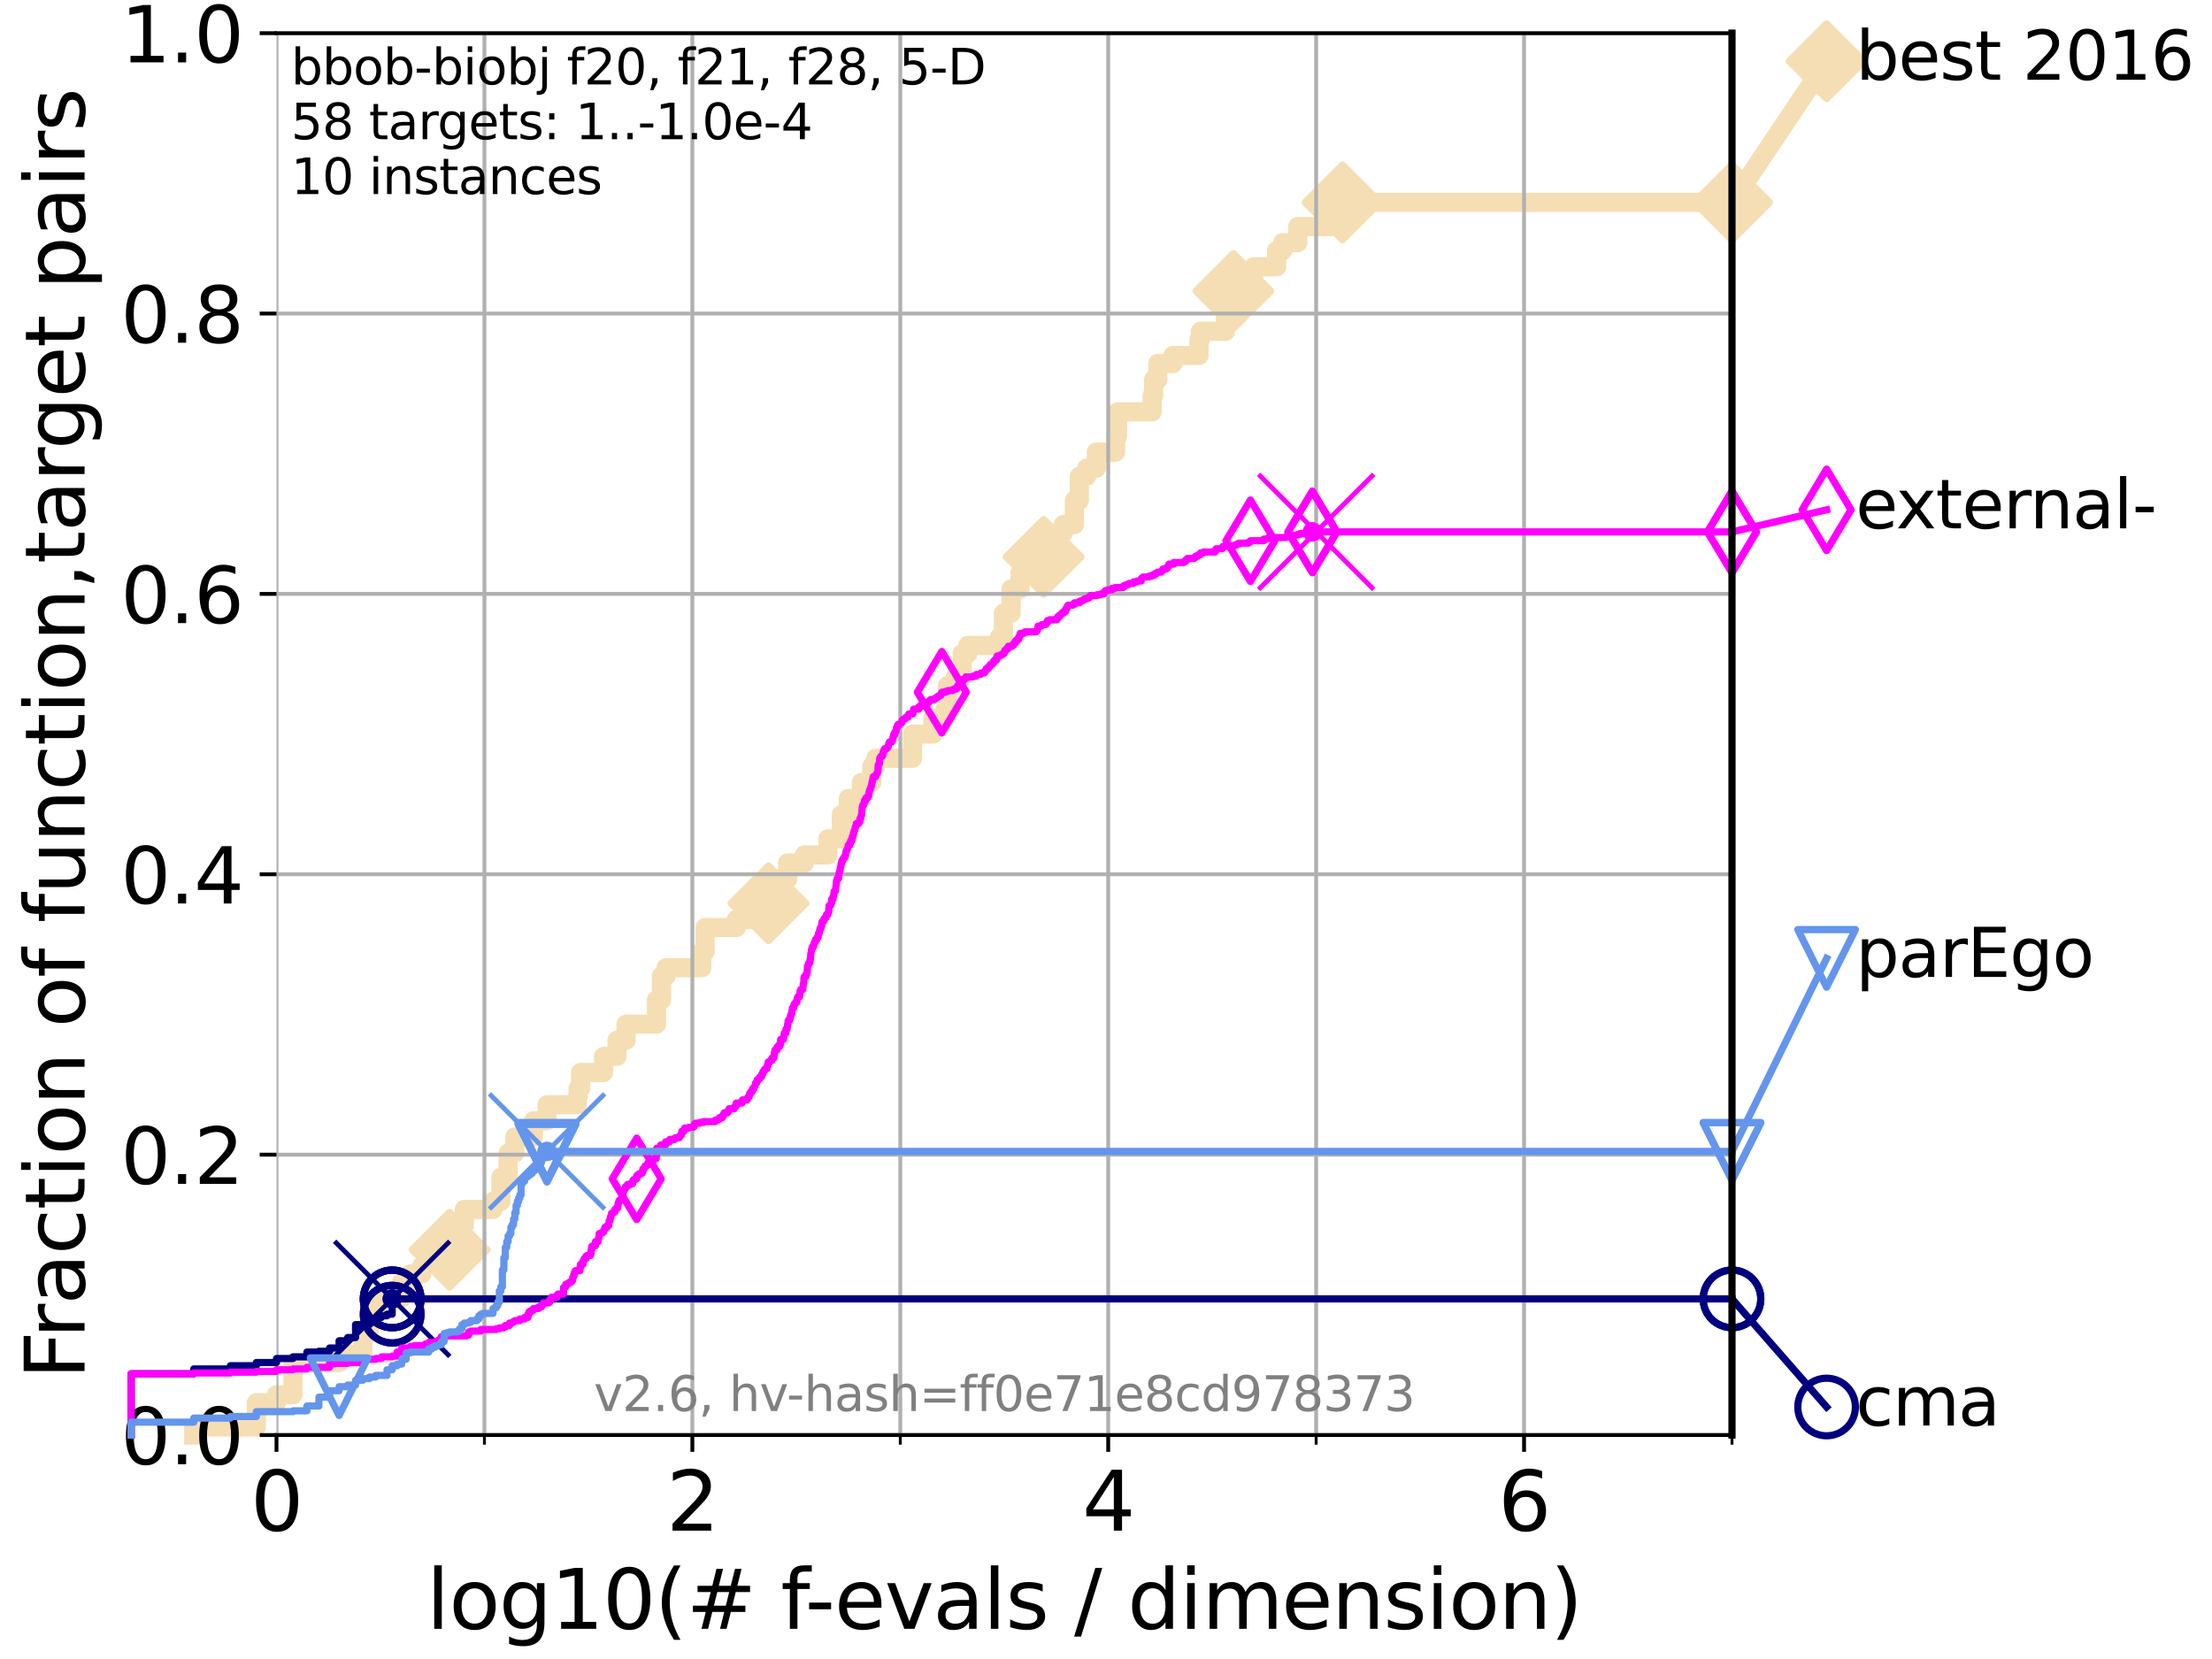 <?xml version="1.0" encoding="utf-8" standalone="no"?>
<!DOCTYPE svg PUBLIC "-//W3C//DTD SVG 1.1//EN"
  "http://www.w3.org/Graphics/SVG/1.1/DTD/svg11.dtd">
<svg xmlns:xlink="http://www.w3.org/1999/xlink" width="460.8pt" height="345.6pt" viewBox="0 0 460.8 345.6" xmlns="http://www.w3.org/2000/svg" version="1.1">
 <defs>
  <style type="text/css">*{stroke-linejoin: round; stroke-linecap: butt}</style>
 </defs>
 <g id="figure_1">
  <g id="patch_1">
   <path d="M 0 345.6 
L 460.8 345.6 
L 460.8 0 
L 0 0 
z
" style="fill: #ffffff"/>
  </g>
  <g id="axes_1">
   <g id="patch_2">
    <path d="M 57.6 298.944 
L 360.806 298.944 
L 360.806 6.912 
L 57.6 6.912 
z
" style="fill: #ffffff"/>
   </g>
   <g id="line2d_1">
    <path d="M 40.363 298.944 
L 40.363 297.266 
L 53.402 297.266 
L 53.402 292.231 
L 57.6 292.231 
L 57.6 290.552 
L 61.03 290.552 
L 61.03 283.839 
L 70.639 283.839 
L 70.639 282.161 
L 75.575 282.161 
L 75.575 277.126 
L 76.969 277.126 
L 76.969 273.769 
L 78.267 273.769 
L 78.267 270.412 
L 83.678 270.412 
L 83.678 267.055 
L 85.471 267.055 
L 85.471 265.377 
L 87.876 265.377 
L 87.876 263.699 
L 88.614 263.699 
L 88.614 260.342 
L 93.66 260.342 
L 93.66 255.307 
L 96.718 255.307 
L 96.718 251.95 
L 102.708 251.95 
L 102.708 250.272 
L 104.345 250.272 
L 104.345 245.237 
L 105.851 245.237 
L 105.851 240.202 
L 107.245 240.202 
L 107.245 236.845 
L 111.117 236.845 
L 111.117 233.489 
L 113.954 233.489 
L 113.954 230.132 
L 120.284 230.132 
L 120.284 228.454 
L 120.418 228.454 
L 120.418 226.775 
L 120.944 226.775 
L 120.944 223.418 
L 125.729 223.418 
L 125.729 220.062 
L 128.528 220.062 
L 128.528 216.705 
L 130.423 216.705 
L 130.423 213.348 
L 136.753 213.348 
L 136.753 208.313 
L 137.788 208.313 
L 137.788 203.278 
L 138.768 203.278 
L 138.768 201.6 
L 146.194 201.6 
L 146.194 198.243 
L 146.892 198.243 
L 146.892 193.208 
L 153.421 193.208 
L 153.421 191.53 
L 160.094 191.53 
L 160.094 188.173 
L 161.164 188.173 
L 161.164 183.138 
L 164.064 183.138 
L 164.064 179.782 
L 167.57 179.782 
L 167.57 178.103 
L 172.457 178.103 
L 172.457 174.746 
L 175.259 174.746 
L 175.259 169.711 
L 176.732 169.711 
L 176.732 166.355 
L 179.436 166.355 
L 179.436 162.998 
L 181.61 162.998 
L 181.61 159.641 
L 182.428 159.641 
L 182.428 157.963 
L 190.089 157.963 
L 190.089 152.928 
L 194.337 152.928 
L 194.337 149.571 
L 196.824 149.571 
L 196.824 147.893 
L 197.365 147.893 
L 197.365 142.858 
L 198.975 142.858 
L 198.975 141.18 
L 200.441 141.18 
L 200.441 136.145 
L 201.613 136.145 
L 201.613 134.466 
L 208.164 134.466 
L 208.164 132.788 
L 209.022 132.788 
L 209.022 127.753 
L 210.644 127.753 
L 210.644 122.718 
L 212.486 122.718 
L 212.486 119.361 
L 215.523 119.361 
L 215.523 117.683 
L 216.257 117.683 
L 216.257 116.004 
L 217.389 116.004 
L 217.389 110.969 
L 221.504 110.969 
L 221.504 109.291 
L 223.816 109.291 
L 223.816 104.256 
L 224.84 104.256 
L 224.84 99.221 
L 226.357 99.221 
L 226.357 97.543 
L 228.383 97.543 
L 228.383 94.186 
L 232.398 94.186 
L 232.398 90.829 
L 232.815 90.829 
L 232.815 85.794 
L 239.999 85.794 
L 239.999 82.438 
L 240.322 82.438 
L 240.322 79.081 
L 241.194 79.081 
L 241.194 75.724 
L 244.346 75.724 
L 244.346 74.046 
L 249.762 74.046 
L 249.762 70.689 
L 250.074 70.689 
L 250.074 69.011 
L 255.288 69.011 
L 255.288 65.654 
L 256.925 65.654 
L 256.925 60.619 
L 261.14 60.619 
L 261.14 55.584 
L 265.943 55.584 
L 265.943 52.227 
L 267.219 52.227 
L 267.219 50.549 
L 270.353 50.549 
L 270.353 47.192 
L 279.663 47.192 
L 279.663 42.157 
L 360.806 42.157 
L 360.806 42.157 
" style="fill: none; stroke: #f5deb3; stroke-width: 4; stroke-linecap: square"/>
   </g>
   <g id="line2d_2">
    <defs>
     <path id="mf81023987a" d="M 0 7.778 
L 7.778 0 
L 0 -7.778 
L -7.778 0 
z
" style="stroke: #f5deb3; stroke-width: 1.5; stroke-linejoin: miter"/>
    </defs>
    <g>
     <use xlink:href="#mf81023987a" x="93.66" y="260.342" style="fill: #f5deb3; stroke: #f5deb3; stroke-width: 1.5; stroke-linejoin: miter"/>
     <use xlink:href="#mf81023987a" x="160.094" y="188.173" style="fill: #f5deb3; stroke: #f5deb3; stroke-width: 1.5; stroke-linejoin: miter"/>
     <use xlink:href="#mf81023987a" x="217.389" y="116.004" style="fill: #f5deb3; stroke: #f5deb3; stroke-width: 1.5; stroke-linejoin: miter"/>
     <use xlink:href="#mf81023987a" x="256.925" y="60.619" style="fill: #f5deb3; stroke: #f5deb3; stroke-width: 1.5; stroke-linejoin: miter"/>
     <use xlink:href="#mf81023987a" x="279.663" y="42.157" style="fill: #f5deb3; stroke: #f5deb3; stroke-width: 1.5; stroke-linejoin: miter"/>
     <use xlink:href="#mf81023987a" x="360.806" y="42.157" style="fill: #f5deb3; stroke: #f5deb3; stroke-width: 1.5; stroke-linejoin: miter"/>
    </g>
   </g>
   <g id="line2d_3">
    <path style="fill: none; stroke: #f5deb3; stroke-width: 4; stroke-linecap: square"/>
    <g/>
   </g>
   <g id="line2d_4">
    <path d="M 360.806 42.157 
L 380.515 12.753 
" style="fill: none; stroke: #f5deb3; stroke-width: 4; stroke-linecap: square"/>
    <g>
     <use xlink:href="#mf81023987a" x="360.806" y="42.157" style="fill: #f5deb3; stroke: #f5deb3; stroke-width: 1.5; stroke-linejoin: miter"/>
     <use xlink:href="#mf81023987a" x="380.515" y="12.753" style="fill: #f5deb3; stroke: #f5deb3; stroke-width: 1.5; stroke-linejoin: miter"/>
    </g>
   </g>
   <g id="matplotlib.axis_1">
    <g id="xtick_1">
     <g id="line2d_5">
      <path d="M 57.6 298.944 
L 57.6 6.912 
" clip-path="url(#pb556d37a95)" style="fill: none; stroke: #b0b0b0; stroke-width: 0.8; stroke-linecap: square"/>
     </g>
     <g id="line2d_6">
      <defs>
       <path id="m00725ab057" d="M 0 0 
L 0 3.5 
" style="stroke: #000000; stroke-width: 0.8"/>
      </defs>
      <g>
       <use xlink:href="#m00725ab057" x="57.6" y="298.944" style="stroke: #000000; stroke-width: 0.8"/>
      </g>
     </g>
     <g id="text_1">
      <!-- 0 -->
      <g transform="translate(52.192 318.861)scale(0.17 -0.17)">
       <defs>
        <path id="DejaVuSans-30" d="M 2034 4250 
Q 1547 4250 1301 3770 
Q 1056 3291 1056 2328 
Q 1056 1369 1301 889 
Q 1547 409 2034 409 
Q 2525 409 2770 889 
Q 3016 1369 3016 2328 
Q 3016 3291 2770 3770 
Q 2525 4250 2034 4250 
z
M 2034 4750 
Q 2819 4750 3233 4129 
Q 3647 3509 3647 2328 
Q 3647 1150 3233 529 
Q 2819 -91 2034 -91 
Q 1250 -91 836 529 
Q 422 1150 422 2328 
Q 422 3509 836 4129 
Q 1250 4750 2034 4750 
z
" transform="scale(0.016)"/>
       </defs>
       <use xlink:href="#DejaVuSans-30"/>
      </g>
     </g>
    </g>
    <g id="xtick_2">
     <g id="line2d_7">
      <path d="M 144.23 298.944 
L 144.23 6.912 
" clip-path="url(#pb556d37a95)" style="fill: none; stroke: #b0b0b0; stroke-width: 0.8; stroke-linecap: square"/>
     </g>
     <g id="line2d_8">
      <g>
       <use xlink:href="#m00725ab057" x="144.23" y="298.944" style="stroke: #000000; stroke-width: 0.8"/>
      </g>
     </g>
     <g id="text_2">
      <!-- 2 -->
      <g transform="translate(138.822 318.861)scale(0.17 -0.17)">
       <defs>
        <path id="DejaVuSans-32" d="M 1228 531 
L 3431 531 
L 3431 0 
L 469 0 
L 469 531 
Q 828 903 1448 1529 
Q 2069 2156 2228 2338 
Q 2531 2678 2651 2914 
Q 2772 3150 2772 3378 
Q 2772 3750 2511 3984 
Q 2250 4219 1831 4219 
Q 1534 4219 1204 4116 
Q 875 4013 500 3803 
L 500 4441 
Q 881 4594 1212 4672 
Q 1544 4750 1819 4750 
Q 2544 4750 2975 4387 
Q 3406 4025 3406 3419 
Q 3406 3131 3298 2873 
Q 3191 2616 2906 2266 
Q 2828 2175 2409 1742 
Q 1991 1309 1228 531 
z
" transform="scale(0.016)"/>
       </defs>
       <use xlink:href="#DejaVuSans-32"/>
      </g>
     </g>
    </g>
    <g id="xtick_3">
     <g id="line2d_9">
      <path d="M 230.861 298.944 
L 230.861 6.912 
" clip-path="url(#pb556d37a95)" style="fill: none; stroke: #b0b0b0; stroke-width: 0.8; stroke-linecap: square"/>
     </g>
     <g id="line2d_10">
      <g>
       <use xlink:href="#m00725ab057" x="230.861" y="298.944" style="stroke: #000000; stroke-width: 0.8"/>
      </g>
     </g>
     <g id="text_3">
      <!-- 4 -->
      <g transform="translate(225.453 318.861)scale(0.17 -0.17)">
       <defs>
        <path id="DejaVuSans-34" d="M 2419 4116 
L 825 1625 
L 2419 1625 
L 2419 4116 
z
M 2253 4666 
L 3047 4666 
L 3047 1625 
L 3713 1625 
L 3713 1100 
L 3047 1100 
L 3047 0 
L 2419 0 
L 2419 1100 
L 313 1100 
L 313 1709 
L 2253 4666 
z
" transform="scale(0.016)"/>
       </defs>
       <use xlink:href="#DejaVuSans-34"/>
      </g>
     </g>
    </g>
    <g id="xtick_4">
     <g id="line2d_11">
      <path d="M 317.491 298.944 
L 317.491 6.912 
" clip-path="url(#pb556d37a95)" style="fill: none; stroke: #b0b0b0; stroke-width: 0.8; stroke-linecap: square"/>
     </g>
     <g id="line2d_12">
      <g>
       <use xlink:href="#m00725ab057" x="317.491" y="298.944" style="stroke: #000000; stroke-width: 0.8"/>
      </g>
     </g>
     <g id="text_4">
      <!-- 6 -->
      <g transform="translate(312.083 318.861)scale(0.17 -0.17)">
       <defs>
        <path id="DejaVuSans-36" d="M 2113 2584 
Q 1688 2584 1439 2293 
Q 1191 2003 1191 1497 
Q 1191 994 1439 701 
Q 1688 409 2113 409 
Q 2538 409 2786 701 
Q 3034 994 3034 1497 
Q 3034 2003 2786 2293 
Q 2538 2584 2113 2584 
z
M 3366 4563 
L 3366 3988 
Q 3128 4100 2886 4159 
Q 2644 4219 2406 4219 
Q 1781 4219 1451 3797 
Q 1122 3375 1075 2522 
Q 1259 2794 1537 2939 
Q 1816 3084 2150 3084 
Q 2853 3084 3261 2657 
Q 3669 2231 3669 1497 
Q 3669 778 3244 343 
Q 2819 -91 2113 -91 
Q 1303 -91 875 529 
Q 447 1150 447 2328 
Q 447 3434 972 4092 
Q 1497 4750 2381 4750 
Q 2619 4750 2861 4703 
Q 3103 4656 3366 4563 
z
" transform="scale(0.016)"/>
       </defs>
       <use xlink:href="#DejaVuSans-36"/>
      </g>
     </g>
    </g>
    <g id="xtick_5">
     <g id="line2d_13">
      <path d="M 100.915 298.944 
L 100.915 6.912 
" clip-path="url(#pb556d37a95)" style="fill: none; stroke: #b0b0b0; stroke-width: 0.8; stroke-linecap: square"/>
     </g>
     <g id="line2d_14">
      <defs>
       <path id="m402c07fdcf" d="M 0 0 
L 0 2 
" style="stroke: #000000; stroke-width: 0.6"/>
      </defs>
      <g>
       <use xlink:href="#m402c07fdcf" x="100.915" y="298.944" style="stroke: #000000; stroke-width: 0.6"/>
      </g>
     </g>
    </g>
    <g id="xtick_6">
     <g id="line2d_15">
      <path d="M 187.546 298.944 
L 187.546 6.912 
" clip-path="url(#pb556d37a95)" style="fill: none; stroke: #b0b0b0; stroke-width: 0.8; stroke-linecap: square"/>
     </g>
     <g id="line2d_16">
      <g>
       <use xlink:href="#m402c07fdcf" x="187.546" y="298.944" style="stroke: #000000; stroke-width: 0.6"/>
      </g>
     </g>
    </g>
    <g id="xtick_7">
     <g id="line2d_17">
      <path d="M 274.176 298.944 
L 274.176 6.912 
" clip-path="url(#pb556d37a95)" style="fill: none; stroke: #b0b0b0; stroke-width: 0.8; stroke-linecap: square"/>
     </g>
     <g id="line2d_18">
      <g>
       <use xlink:href="#m402c07fdcf" x="274.176" y="298.944" style="stroke: #000000; stroke-width: 0.6"/>
      </g>
     </g>
    </g>
    <g id="xtick_8">
     <g id="line2d_19">
      <path d="M 360.806 298.944 
L 360.806 6.912 
" clip-path="url(#pb556d37a95)" style="fill: none; stroke: #b0b0b0; stroke-width: 0.8; stroke-linecap: square"/>
     </g>
     <g id="line2d_20">
      <g>
       <use xlink:href="#m402c07fdcf" x="360.806" y="298.944" style="stroke: #000000; stroke-width: 0.6"/>
      </g>
     </g>
    </g>
    <g id="text_5">
     <!-- log10(# f-evals / dimension) -->
     <g transform="translate(88.823 339.314)scale(0.17 -0.17)">
      <defs>
       <path id="DejaVuSans-6c" d="M 603 4863 
L 1178 4863 
L 1178 0 
L 603 0 
L 603 4863 
z
" transform="scale(0.016)"/>
       <path id="DejaVuSans-6f" d="M 1959 3097 
Q 1497 3097 1228 2736 
Q 959 2375 959 1747 
Q 959 1119 1226 758 
Q 1494 397 1959 397 
Q 2419 397 2687 759 
Q 2956 1122 2956 1747 
Q 2956 2369 2687 2733 
Q 2419 3097 1959 3097 
z
M 1959 3584 
Q 2709 3584 3137 3096 
Q 3566 2609 3566 1747 
Q 3566 888 3137 398 
Q 2709 -91 1959 -91 
Q 1206 -91 779 398 
Q 353 888 353 1747 
Q 353 2609 779 3096 
Q 1206 3584 1959 3584 
z
" transform="scale(0.016)"/>
       <path id="DejaVuSans-67" d="M 2906 1791 
Q 2906 2416 2648 2759 
Q 2391 3103 1925 3103 
Q 1463 3103 1205 2759 
Q 947 2416 947 1791 
Q 947 1169 1205 825 
Q 1463 481 1925 481 
Q 2391 481 2648 825 
Q 2906 1169 2906 1791 
z
M 3481 434 
Q 3481 -459 3084 -895 
Q 2688 -1331 1869 -1331 
Q 1566 -1331 1297 -1286 
Q 1028 -1241 775 -1147 
L 775 -588 
Q 1028 -725 1275 -790 
Q 1522 -856 1778 -856 
Q 2344 -856 2625 -561 
Q 2906 -266 2906 331 
L 2906 616 
Q 2728 306 2450 153 
Q 2172 0 1784 0 
Q 1141 0 747 490 
Q 353 981 353 1791 
Q 353 2603 747 3093 
Q 1141 3584 1784 3584 
Q 2172 3584 2450 3431 
Q 2728 3278 2906 2969 
L 2906 3500 
L 3481 3500 
L 3481 434 
z
" transform="scale(0.016)"/>
       <path id="DejaVuSans-31" d="M 794 531 
L 1825 531 
L 1825 4091 
L 703 3866 
L 703 4441 
L 1819 4666 
L 2450 4666 
L 2450 531 
L 3481 531 
L 3481 0 
L 794 0 
L 794 531 
z
" transform="scale(0.016)"/>
       <path id="DejaVuSans-28" d="M 1984 4856 
Q 1566 4138 1362 3434 
Q 1159 2731 1159 2009 
Q 1159 1288 1364 580 
Q 1569 -128 1984 -844 
L 1484 -844 
Q 1016 -109 783 600 
Q 550 1309 550 2009 
Q 550 2706 781 3412 
Q 1013 4119 1484 4856 
L 1984 4856 
z
" transform="scale(0.016)"/>
       <path id="DejaVuSans-23" d="M 3272 2816 
L 2363 2816 
L 2100 1772 
L 3016 1772 
L 3272 2816 
z
M 2803 4594 
L 2478 3297 
L 3391 3297 
L 3719 4594 
L 4219 4594 
L 3897 3297 
L 4872 3297 
L 4872 2816 
L 3775 2816 
L 3519 1772 
L 4513 1772 
L 4513 1294 
L 3397 1294 
L 3072 0 
L 2572 0 
L 2894 1294 
L 1978 1294 
L 1656 0 
L 1153 0 
L 1478 1294 
L 494 1294 
L 494 1772 
L 1594 1772 
L 1856 2816 
L 850 2816 
L 850 3297 
L 1978 3297 
L 2297 4594 
L 2803 4594 
z
" transform="scale(0.016)"/>
       <path id="DejaVuSans-20" transform="scale(0.016)"/>
       <path id="DejaVuSans-66" d="M 2375 4863 
L 2375 4384 
L 1825 4384 
Q 1516 4384 1395 4259 
Q 1275 4134 1275 3809 
L 1275 3500 
L 2222 3500 
L 2222 3053 
L 1275 3053 
L 1275 0 
L 697 0 
L 697 3053 
L 147 3053 
L 147 3500 
L 697 3500 
L 697 3744 
Q 697 4328 969 4595 
Q 1241 4863 1831 4863 
L 2375 4863 
z
" transform="scale(0.016)"/>
       <path id="DejaVuSans-2d" d="M 313 2009 
L 1997 2009 
L 1997 1497 
L 313 1497 
L 313 2009 
z
" transform="scale(0.016)"/>
       <path id="DejaVuSans-65" d="M 3597 1894 
L 3597 1613 
L 953 1613 
Q 991 1019 1311 708 
Q 1631 397 2203 397 
Q 2534 397 2845 478 
Q 3156 559 3463 722 
L 3463 178 
Q 3153 47 2828 -22 
Q 2503 -91 2169 -91 
Q 1331 -91 842 396 
Q 353 884 353 1716 
Q 353 2575 817 3079 
Q 1281 3584 2069 3584 
Q 2775 3584 3186 3129 
Q 3597 2675 3597 1894 
z
M 3022 2063 
Q 3016 2534 2758 2815 
Q 2500 3097 2075 3097 
Q 1594 3097 1305 2825 
Q 1016 2553 972 2059 
L 3022 2063 
z
" transform="scale(0.016)"/>
       <path id="DejaVuSans-76" d="M 191 3500 
L 800 3500 
L 1894 563 
L 2988 3500 
L 3597 3500 
L 2284 0 
L 1503 0 
L 191 3500 
z
" transform="scale(0.016)"/>
       <path id="DejaVuSans-61" d="M 2194 1759 
Q 1497 1759 1228 1600 
Q 959 1441 959 1056 
Q 959 750 1161 570 
Q 1363 391 1709 391 
Q 2188 391 2477 730 
Q 2766 1069 2766 1631 
L 2766 1759 
L 2194 1759 
z
M 3341 1997 
L 3341 0 
L 2766 0 
L 2766 531 
Q 2569 213 2275 61 
Q 1981 -91 1556 -91 
Q 1019 -91 701 211 
Q 384 513 384 1019 
Q 384 1609 779 1909 
Q 1175 2209 1959 2209 
L 2766 2209 
L 2766 2266 
Q 2766 2663 2505 2880 
Q 2244 3097 1772 3097 
Q 1472 3097 1187 3025 
Q 903 2953 641 2809 
L 641 3341 
Q 956 3463 1253 3523 
Q 1550 3584 1831 3584 
Q 2591 3584 2966 3190 
Q 3341 2797 3341 1997 
z
" transform="scale(0.016)"/>
       <path id="DejaVuSans-73" d="M 2834 3397 
L 2834 2853 
Q 2591 2978 2328 3040 
Q 2066 3103 1784 3103 
Q 1356 3103 1142 2972 
Q 928 2841 928 2578 
Q 928 2378 1081 2264 
Q 1234 2150 1697 2047 
L 1894 2003 
Q 2506 1872 2764 1633 
Q 3022 1394 3022 966 
Q 3022 478 2636 193 
Q 2250 -91 1575 -91 
Q 1294 -91 989 -36 
Q 684 19 347 128 
L 347 722 
Q 666 556 975 473 
Q 1284 391 1588 391 
Q 1994 391 2212 530 
Q 2431 669 2431 922 
Q 2431 1156 2273 1281 
Q 2116 1406 1581 1522 
L 1381 1569 
Q 847 1681 609 1914 
Q 372 2147 372 2553 
Q 372 3047 722 3315 
Q 1072 3584 1716 3584 
Q 2034 3584 2315 3537 
Q 2597 3491 2834 3397 
z
" transform="scale(0.016)"/>
       <path id="DejaVuSans-2f" d="M 1625 4666 
L 2156 4666 
L 531 -594 
L 0 -594 
L 1625 4666 
z
" transform="scale(0.016)"/>
       <path id="DejaVuSans-64" d="M 2906 2969 
L 2906 4863 
L 3481 4863 
L 3481 0 
L 2906 0 
L 2906 525 
Q 2725 213 2448 61 
Q 2172 -91 1784 -91 
Q 1150 -91 751 415 
Q 353 922 353 1747 
Q 353 2572 751 3078 
Q 1150 3584 1784 3584 
Q 2172 3584 2448 3432 
Q 2725 3281 2906 2969 
z
M 947 1747 
Q 947 1113 1208 752 
Q 1469 391 1925 391 
Q 2381 391 2643 752 
Q 2906 1113 2906 1747 
Q 2906 2381 2643 2742 
Q 2381 3103 1925 3103 
Q 1469 3103 1208 2742 
Q 947 2381 947 1747 
z
" transform="scale(0.016)"/>
       <path id="DejaVuSans-69" d="M 603 3500 
L 1178 3500 
L 1178 0 
L 603 0 
L 603 3500 
z
M 603 4863 
L 1178 4863 
L 1178 4134 
L 603 4134 
L 603 4863 
z
" transform="scale(0.016)"/>
       <path id="DejaVuSans-6d" d="M 3328 2828 
Q 3544 3216 3844 3400 
Q 4144 3584 4550 3584 
Q 5097 3584 5394 3201 
Q 5691 2819 5691 2113 
L 5691 0 
L 5113 0 
L 5113 2094 
Q 5113 2597 4934 2840 
Q 4756 3084 4391 3084 
Q 3944 3084 3684 2787 
Q 3425 2491 3425 1978 
L 3425 0 
L 2847 0 
L 2847 2094 
Q 2847 2600 2669 2842 
Q 2491 3084 2119 3084 
Q 1678 3084 1418 2786 
Q 1159 2488 1159 1978 
L 1159 0 
L 581 0 
L 581 3500 
L 1159 3500 
L 1159 2956 
Q 1356 3278 1631 3431 
Q 1906 3584 2284 3584 
Q 2666 3584 2933 3390 
Q 3200 3197 3328 2828 
z
" transform="scale(0.016)"/>
       <path id="DejaVuSans-6e" d="M 3513 2113 
L 3513 0 
L 2938 0 
L 2938 2094 
Q 2938 2591 2744 2837 
Q 2550 3084 2163 3084 
Q 1697 3084 1428 2787 
Q 1159 2491 1159 1978 
L 1159 0 
L 581 0 
L 581 3500 
L 1159 3500 
L 1159 2956 
Q 1366 3272 1645 3428 
Q 1925 3584 2291 3584 
Q 2894 3584 3203 3211 
Q 3513 2838 3513 2113 
z
" transform="scale(0.016)"/>
       <path id="DejaVuSans-29" d="M 513 4856 
L 1013 4856 
Q 1481 4119 1714 3412 
Q 1947 2706 1947 2009 
Q 1947 1309 1714 600 
Q 1481 -109 1013 -844 
L 513 -844 
Q 928 -128 1133 580 
Q 1338 1288 1338 2009 
Q 1338 2731 1133 3434 
Q 928 4138 513 4856 
z
" transform="scale(0.016)"/>
      </defs>
      <use xlink:href="#DejaVuSans-6c"/>
      <use xlink:href="#DejaVuSans-6f" x="27.783"/>
      <use xlink:href="#DejaVuSans-67" x="88.965"/>
      <use xlink:href="#DejaVuSans-31" x="152.441"/>
      <use xlink:href="#DejaVuSans-30" x="216.064"/>
      <use xlink:href="#DejaVuSans-28" x="279.688"/>
      <use xlink:href="#DejaVuSans-23" x="318.701"/>
      <use xlink:href="#DejaVuSans-20" x="402.49"/>
      <use xlink:href="#DejaVuSans-66" x="434.277"/>
      <use xlink:href="#DejaVuSans-2d" x="463.982"/>
      <use xlink:href="#DejaVuSans-65" x="500.066"/>
      <use xlink:href="#DejaVuSans-76" x="561.59"/>
      <use xlink:href="#DejaVuSans-61" x="620.77"/>
      <use xlink:href="#DejaVuSans-6c" x="682.049"/>
      <use xlink:href="#DejaVuSans-73" x="709.832"/>
      <use xlink:href="#DejaVuSans-20" x="761.932"/>
      <use xlink:href="#DejaVuSans-2f" x="793.719"/>
      <use xlink:href="#DejaVuSans-20" x="827.41"/>
      <use xlink:href="#DejaVuSans-64" x="859.197"/>
      <use xlink:href="#DejaVuSans-69" x="922.674"/>
      <use xlink:href="#DejaVuSans-6d" x="950.457"/>
      <use xlink:href="#DejaVuSans-65" x="1047.869"/>
      <use xlink:href="#DejaVuSans-6e" x="1109.393"/>
      <use xlink:href="#DejaVuSans-73" x="1172.771"/>
      <use xlink:href="#DejaVuSans-69" x="1224.871"/>
      <use xlink:href="#DejaVuSans-6f" x="1252.654"/>
      <use xlink:href="#DejaVuSans-6e" x="1313.836"/>
      <use xlink:href="#DejaVuSans-29" x="1377.215"/>
     </g>
    </g>
   </g>
   <g id="matplotlib.axis_2">
    <g id="ytick_1">
     <g id="line2d_21">
      <path d="M 57.6 298.944 
L 360.806 298.944 
" clip-path="url(#pb556d37a95)" style="fill: none; stroke: #b0b0b0; stroke-width: 0.8; stroke-linecap: square"/>
     </g>
     <g id="line2d_22">
      <defs>
       <path id="m23b25b357a" d="M 0 0 
L -3.5 0 
" style="stroke: #000000; stroke-width: 0.8"/>
      </defs>
      <g>
       <use xlink:href="#m23b25b357a" x="57.6" y="298.944" style="stroke: #000000; stroke-width: 0.8"/>
      </g>
     </g>
     <g id="text_6">
      <!-- 0.0 -->
      <g transform="translate(25.155 305.023)scale(0.16 -0.16)">
       <defs>
        <path id="DejaVuSans-2e" d="M 684 794 
L 1344 794 
L 1344 0 
L 684 0 
L 684 794 
z
" transform="scale(0.016)"/>
       </defs>
       <use xlink:href="#DejaVuSans-30"/>
       <use xlink:href="#DejaVuSans-2e" x="63.623"/>
       <use xlink:href="#DejaVuSans-30" x="95.41"/>
      </g>
     </g>
    </g>
    <g id="ytick_2">
     <g id="line2d_23">
      <path d="M 57.6 240.538 
L 360.806 240.538 
" clip-path="url(#pb556d37a95)" style="fill: none; stroke: #b0b0b0; stroke-width: 0.8; stroke-linecap: square"/>
     </g>
     <g id="line2d_24">
      <g>
       <use xlink:href="#m23b25b357a" x="57.6" y="240.538" style="stroke: #000000; stroke-width: 0.8"/>
      </g>
     </g>
     <g id="text_7">
      <!-- 0.2 -->
      <g transform="translate(25.155 246.616)scale(0.16 -0.16)">
       <use xlink:href="#DejaVuSans-30"/>
       <use xlink:href="#DejaVuSans-2e" x="63.623"/>
       <use xlink:href="#DejaVuSans-32" x="95.41"/>
      </g>
     </g>
    </g>
    <g id="ytick_3">
     <g id="line2d_25">
      <path d="M 57.6 182.131 
L 360.806 182.131 
" clip-path="url(#pb556d37a95)" style="fill: none; stroke: #b0b0b0; stroke-width: 0.8; stroke-linecap: square"/>
     </g>
     <g id="line2d_26">
      <g>
       <use xlink:href="#m23b25b357a" x="57.6" y="182.131" style="stroke: #000000; stroke-width: 0.8"/>
      </g>
     </g>
     <g id="text_8">
      <!-- 0.4 -->
      <g transform="translate(25.155 188.21)scale(0.16 -0.16)">
       <use xlink:href="#DejaVuSans-30"/>
       <use xlink:href="#DejaVuSans-2e" x="63.623"/>
       <use xlink:href="#DejaVuSans-34" x="95.41"/>
      </g>
     </g>
    </g>
    <g id="ytick_4">
     <g id="line2d_27">
      <path d="M 57.6 123.725 
L 360.806 123.725 
" clip-path="url(#pb556d37a95)" style="fill: none; stroke: #b0b0b0; stroke-width: 0.8; stroke-linecap: square"/>
     </g>
     <g id="line2d_28">
      <g>
       <use xlink:href="#m23b25b357a" x="57.6" y="123.725" style="stroke: #000000; stroke-width: 0.8"/>
      </g>
     </g>
     <g id="text_9">
      <!-- 0.6 -->
      <g transform="translate(25.155 129.804)scale(0.16 -0.16)">
       <use xlink:href="#DejaVuSans-30"/>
       <use xlink:href="#DejaVuSans-2e" x="63.623"/>
       <use xlink:href="#DejaVuSans-36" x="95.41"/>
      </g>
     </g>
    </g>
    <g id="ytick_5">
     <g id="line2d_29">
      <path d="M 57.6 65.318 
L 360.806 65.318 
" clip-path="url(#pb556d37a95)" style="fill: none; stroke: #b0b0b0; stroke-width: 0.8; stroke-linecap: square"/>
     </g>
     <g id="line2d_30">
      <g>
       <use xlink:href="#m23b25b357a" x="57.6" y="65.318" style="stroke: #000000; stroke-width: 0.8"/>
      </g>
     </g>
     <g id="text_10">
      <!-- 0.8 -->
      <g transform="translate(25.155 71.397)scale(0.16 -0.16)">
       <defs>
        <path id="DejaVuSans-38" d="M 2034 2216 
Q 1584 2216 1326 1975 
Q 1069 1734 1069 1313 
Q 1069 891 1326 650 
Q 1584 409 2034 409 
Q 2484 409 2743 651 
Q 3003 894 3003 1313 
Q 3003 1734 2745 1975 
Q 2488 2216 2034 2216 
z
M 1403 2484 
Q 997 2584 770 2862 
Q 544 3141 544 3541 
Q 544 4100 942 4425 
Q 1341 4750 2034 4750 
Q 2731 4750 3128 4425 
Q 3525 4100 3525 3541 
Q 3525 3141 3298 2862 
Q 3072 2584 2669 2484 
Q 3125 2378 3379 2068 
Q 3634 1759 3634 1313 
Q 3634 634 3220 271 
Q 2806 -91 2034 -91 
Q 1263 -91 848 271 
Q 434 634 434 1313 
Q 434 1759 690 2068 
Q 947 2378 1403 2484 
z
M 1172 3481 
Q 1172 3119 1398 2916 
Q 1625 2713 2034 2713 
Q 2441 2713 2670 2916 
Q 2900 3119 2900 3481 
Q 2900 3844 2670 4047 
Q 2441 4250 2034 4250 
Q 1625 4250 1398 4047 
Q 1172 3844 1172 3481 
z
" transform="scale(0.016)"/>
       </defs>
       <use xlink:href="#DejaVuSans-30"/>
       <use xlink:href="#DejaVuSans-2e" x="63.623"/>
       <use xlink:href="#DejaVuSans-38" x="95.41"/>
      </g>
     </g>
    </g>
    <g id="ytick_6">
     <g id="line2d_31">
      <path d="M 57.6 6.912 
L 360.806 6.912 
" clip-path="url(#pb556d37a95)" style="fill: none; stroke: #b0b0b0; stroke-width: 0.8; stroke-linecap: square"/>
     </g>
     <g id="line2d_32">
      <g>
       <use xlink:href="#m23b25b357a" x="57.6" y="6.912" style="stroke: #000000; stroke-width: 0.8"/>
      </g>
     </g>
     <g id="text_11">
      <!-- 1.0 -->
      <g transform="translate(25.155 12.991)scale(0.16 -0.16)">
       <use xlink:href="#DejaVuSans-31"/>
       <use xlink:href="#DejaVuSans-2e" x="63.623"/>
       <use xlink:href="#DejaVuSans-30" x="95.41"/>
      </g>
     </g>
    </g>
    <g id="text_12">
     <!-- Fraction of function,target pairs -->
     <g transform="translate(17.62 287.313)rotate(-90)scale(0.17 -0.17)">
      <defs>
       <path id="DejaVuSans-46" d="M 628 4666 
L 3309 4666 
L 3309 4134 
L 1259 4134 
L 1259 2759 
L 3109 2759 
L 3109 2228 
L 1259 2228 
L 1259 0 
L 628 0 
L 628 4666 
z
" transform="scale(0.016)"/>
       <path id="DejaVuSans-72" d="M 2631 2963 
Q 2534 3019 2420 3045 
Q 2306 3072 2169 3072 
Q 1681 3072 1420 2755 
Q 1159 2438 1159 1844 
L 1159 0 
L 581 0 
L 581 3500 
L 1159 3500 
L 1159 2956 
Q 1341 3275 1631 3429 
Q 1922 3584 2338 3584 
Q 2397 3584 2469 3576 
Q 2541 3569 2628 3553 
L 2631 2963 
z
" transform="scale(0.016)"/>
       <path id="DejaVuSans-63" d="M 3122 3366 
L 3122 2828 
Q 2878 2963 2633 3030 
Q 2388 3097 2138 3097 
Q 1578 3097 1268 2742 
Q 959 2388 959 1747 
Q 959 1106 1268 751 
Q 1578 397 2138 397 
Q 2388 397 2633 464 
Q 2878 531 3122 666 
L 3122 134 
Q 2881 22 2623 -34 
Q 2366 -91 2075 -91 
Q 1284 -91 818 406 
Q 353 903 353 1747 
Q 353 2603 823 3093 
Q 1294 3584 2113 3584 
Q 2378 3584 2631 3529 
Q 2884 3475 3122 3366 
z
" transform="scale(0.016)"/>
       <path id="DejaVuSans-74" d="M 1172 4494 
L 1172 3500 
L 2356 3500 
L 2356 3053 
L 1172 3053 
L 1172 1153 
Q 1172 725 1289 603 
Q 1406 481 1766 481 
L 2356 481 
L 2356 0 
L 1766 0 
Q 1100 0 847 248 
Q 594 497 594 1153 
L 594 3053 
L 172 3053 
L 172 3500 
L 594 3500 
L 594 4494 
L 1172 4494 
z
" transform="scale(0.016)"/>
       <path id="DejaVuSans-75" d="M 544 1381 
L 544 3500 
L 1119 3500 
L 1119 1403 
Q 1119 906 1312 657 
Q 1506 409 1894 409 
Q 2359 409 2629 706 
Q 2900 1003 2900 1516 
L 2900 3500 
L 3475 3500 
L 3475 0 
L 2900 0 
L 2900 538 
Q 2691 219 2414 64 
Q 2138 -91 1772 -91 
Q 1169 -91 856 284 
Q 544 659 544 1381 
z
M 1991 3584 
L 1991 3584 
z
" transform="scale(0.016)"/>
       <path id="DejaVuSans-2c" d="M 750 794 
L 1409 794 
L 1409 256 
L 897 -744 
L 494 -744 
L 750 256 
L 750 794 
z
" transform="scale(0.016)"/>
       <path id="DejaVuSans-70" d="M 1159 525 
L 1159 -1331 
L 581 -1331 
L 581 3500 
L 1159 3500 
L 1159 2969 
Q 1341 3281 1617 3432 
Q 1894 3584 2278 3584 
Q 2916 3584 3314 3078 
Q 3713 2572 3713 1747 
Q 3713 922 3314 415 
Q 2916 -91 2278 -91 
Q 1894 -91 1617 61 
Q 1341 213 1159 525 
z
M 3116 1747 
Q 3116 2381 2855 2742 
Q 2594 3103 2138 3103 
Q 1681 3103 1420 2742 
Q 1159 2381 1159 1747 
Q 1159 1113 1420 752 
Q 1681 391 2138 391 
Q 2594 391 2855 752 
Q 3116 1113 3116 1747 
z
" transform="scale(0.016)"/>
      </defs>
      <use xlink:href="#DejaVuSans-46"/>
      <use xlink:href="#DejaVuSans-72" x="50.27"/>
      <use xlink:href="#DejaVuSans-61" x="91.383"/>
      <use xlink:href="#DejaVuSans-63" x="152.662"/>
      <use xlink:href="#DejaVuSans-74" x="207.643"/>
      <use xlink:href="#DejaVuSans-69" x="246.852"/>
      <use xlink:href="#DejaVuSans-6f" x="274.635"/>
      <use xlink:href="#DejaVuSans-6e" x="335.816"/>
      <use xlink:href="#DejaVuSans-20" x="399.195"/>
      <use xlink:href="#DejaVuSans-6f" x="430.982"/>
      <use xlink:href="#DejaVuSans-66" x="492.164"/>
      <use xlink:href="#DejaVuSans-20" x="527.369"/>
      <use xlink:href="#DejaVuSans-66" x="559.156"/>
      <use xlink:href="#DejaVuSans-75" x="594.361"/>
      <use xlink:href="#DejaVuSans-6e" x="657.74"/>
      <use xlink:href="#DejaVuSans-63" x="721.119"/>
      <use xlink:href="#DejaVuSans-74" x="776.1"/>
      <use xlink:href="#DejaVuSans-69" x="815.309"/>
      <use xlink:href="#DejaVuSans-6f" x="843.092"/>
      <use xlink:href="#DejaVuSans-6e" x="904.273"/>
      <use xlink:href="#DejaVuSans-2c" x="967.652"/>
      <use xlink:href="#DejaVuSans-74" x="999.439"/>
      <use xlink:href="#DejaVuSans-61" x="1038.648"/>
      <use xlink:href="#DejaVuSans-72" x="1099.928"/>
      <use xlink:href="#DejaVuSans-67" x="1139.291"/>
      <use xlink:href="#DejaVuSans-65" x="1202.768"/>
      <use xlink:href="#DejaVuSans-74" x="1264.291"/>
      <use xlink:href="#DejaVuSans-20" x="1303.5"/>
      <use xlink:href="#DejaVuSans-70" x="1335.287"/>
      <use xlink:href="#DejaVuSans-61" x="1398.764"/>
      <use xlink:href="#DejaVuSans-69" x="1460.043"/>
      <use xlink:href="#DejaVuSans-72" x="1487.826"/>
      <use xlink:href="#DejaVuSans-73" x="1528.939"/>
     </g>
    </g>
   </g>
   <g id="line2d_33">
    <defs>
     <path id="m2dd5a8df87" d="M 0 1.5 
C 0.398 1.5 0.779 1.342 1.061 1.061 
C 1.342 0.779 1.5 0.398 1.5 0 
C 1.5 -0.398 1.342 -0.779 1.061 -1.061 
C 0.779 -1.342 0.398 -1.5 0 -1.5 
C -0.398 -1.5 -0.779 -1.342 -1.061 -1.061 
C -1.342 -0.779 -1.5 -0.398 -1.5 0 
C -1.5 0.398 -1.342 0.779 -1.061 1.061 
C -0.779 1.342 -0.398 1.5 0 1.5 
z
" style="stroke: #f5deb3"/>
    </defs>
    <g>
     <use xlink:href="#m2dd5a8df87" x="279.663" y="42.157" style="fill: #f5deb3; stroke: #f5deb3"/>
     <use xlink:href="#m2dd5a8df87" x="279.663" y="42.157" style="fill: #f5deb3; stroke: #f5deb3"/>
    </g>
   </g>
   <g id="line2d_34">
    <defs>
     <path id="mde3d6abf81" d="M 0 1.5 
C 0.398 1.5 0.779 1.342 1.061 1.061 
C 1.342 0.779 1.5 0.398 1.5 0 
C 1.5 -0.398 1.342 -0.779 1.061 -1.061 
C 0.779 -1.342 0.398 -1.5 0 -1.5 
C -0.398 -1.5 -0.779 -1.342 -1.061 -1.061 
C -1.342 -0.779 -1.5 -0.398 -1.5 0 
C -1.5 0.398 -1.342 0.779 -1.061 1.061 
C -0.779 1.342 -0.398 1.5 0 1.5 
z
" style="stroke: #000080"/>
    </defs>
    <g>
     <use xlink:href="#mde3d6abf81" x="81.696" y="270.58" style="fill: #000080; stroke: #000080"/>
     <use xlink:href="#mde3d6abf81" x="81.696" y="270.58" style="fill: #000080; stroke: #000080"/>
    </g>
   </g>
   <g id="line2d_35">
    <path d="M 27.324 298.944 
L 27.324 286.189 
L 40.363 286.189 
L 40.363 285.182 
L 47.991 285.182 
L 47.991 284.51 
L 53.402 284.51 
L 53.402 283.839 
L 57.6 283.839 
L 57.6 283 
L 61.03 283 
L 61.03 282.664 
L 63.93 282.664 
L 63.93 281.657 
L 66.441 281.657 
L 66.441 281.489 
L 68.657 281.489 
L 68.657 280.818 
L 70.639 280.818 
L 70.639 279.307 
L 72.432 279.307 
L 72.432 278.636 
L 74.069 278.636 
L 74.069 275.951 
L 76.969 275.951 
L 76.969 275.447 
L 78.267 275.447 
L 78.267 274.44 
L 79.481 274.44 
L 79.481 274.104 
L 80.621 274.104 
L 80.621 273.769 
L 81.696 273.769 
L 81.696 270.58 
L 360.806 270.58 
" style="fill: none; stroke: #000080; stroke-width: 1.5; stroke-linecap: square"/>
   </g>
   <g id="line2d_36">
    <defs>
     <path id="md6fe318cce" d="M 0 6 
C 1.591 6 3.117 5.368 4.243 4.243 
C 5.368 3.117 6 1.591 6 0 
C 6 -1.591 5.368 -3.117 4.243 -4.243 
C 3.117 -5.368 1.591 -6 0 -6 
C -1.591 -6 -3.117 -5.368 -4.243 -4.243 
C -5.368 -3.117 -6 -1.591 -6 0 
C -6 1.591 -5.368 3.117 -4.243 4.243 
C -3.117 5.368 -1.591 6 0 6 
z
" style="stroke: #000080; stroke-width: 1.5"/>
    </defs>
    <g>
     <use xlink:href="#md6fe318cce" x="81.696" y="273.769" style="fill-opacity: 0; stroke: #000080; stroke-width: 1.5"/>
     <use xlink:href="#md6fe318cce" x="81.696" y="273.769" style="fill-opacity: 0; stroke: #000080; stroke-width: 1.5"/>
     <use xlink:href="#md6fe318cce" x="81.696" y="270.58" style="fill-opacity: 0; stroke: #000080; stroke-width: 1.5"/>
     <use xlink:href="#md6fe318cce" x="81.696" y="270.58" style="fill-opacity: 0; stroke: #000080; stroke-width: 1.5"/>
     <use xlink:href="#md6fe318cce" x="81.696" y="270.58" style="fill-opacity: 0; stroke: #000080; stroke-width: 1.5"/>
     <use xlink:href="#md6fe318cce" x="360.806" y="270.58" style="fill-opacity: 0; stroke: #000080; stroke-width: 1.5"/>
    </g>
   </g>
   <g id="line2d_37">
    <path style="fill: none; stroke: #000080; stroke-width: 1.5; stroke-linecap: square"/>
    <g/>
   </g>
   <g id="line2d_38">
    <path d="M 81.696 270.58 
" clip-path="url(#pb556d37a95)" style="fill: none; stroke: #000080; stroke-width: 1.5; stroke-linecap: square"/>
    <defs>
     <path id="m23bb06889e" d="M -12 12 
L 12 -12 
M -12 -12 
L 12 12 
" style="stroke: #000080"/>
    </defs>
    <g clip-path="url(#pb556d37a95)">
     <use xlink:href="#m23bb06889e" x="81.696" y="270.58" style="fill: #000080; stroke: #000080"/>
    </g>
   </g>
   <g id="line2d_39">
    <defs>
     <path id="m437f8eca3c" d="M 0 1.5 
C 0.398 1.5 0.779 1.342 1.061 1.061 
C 1.342 0.779 1.5 0.398 1.5 0 
C 1.5 -0.398 1.342 -0.779 1.061 -1.061 
C 0.779 -1.342 0.398 -1.5 0 -1.5 
C -0.398 -1.5 -0.779 -1.342 -1.061 -1.061 
C -1.342 -0.779 -1.5 -0.398 -1.5 0 
C -1.5 0.398 -1.342 0.779 -1.061 1.061 
C -0.779 1.342 -0.398 1.5 0 1.5 
z
" style="stroke: #ff00ff"/>
    </defs>
    <g>
     <use xlink:href="#m437f8eca3c" x="273.396" y="110.802" style="fill: #ff00ff; stroke: #ff00ff"/>
     <use xlink:href="#m437f8eca3c" x="273.396" y="110.802" style="fill: #ff00ff; stroke: #ff00ff"/>
    </g>
   </g>
   <g id="line2d_40">
    <path d="M 27.324 298.944 
L 27.324 286.189 
L 40.363 286.189 
L 40.363 286.021 
L 47.991 286.021 
L 47.991 285.853 
L 53.402 285.853 
L 53.402 285.685 
L 57.6 285.685 
L 57.6 285.349 
L 61.03 285.349 
L 61.03 285.182 
L 63.93 285.182 
L 63.93 284.846 
L 68.657 284.846 
L 68.657 284.007 
L 72.432 284.007 
L 72.432 283.839 
L 75.575 283.839 
L 75.575 283.168 
L 78.267 283.168 
L 78.267 283 
L 79.481 283 
L 79.481 282.664 
L 81.696 282.664 
L 81.696 282.496 
L 82.713 282.496 
L 82.713 281.657 
L 83.678 281.657 
L 83.678 280.818 
L 85.471 280.818 
L 85.471 280.482 
L 86.307 280.482 
L 86.307 280.314 
L 88.614 280.314 
L 88.614 279.979 
L 89.324 279.979 
L 89.324 279.643 
L 90.668 279.643 
L 90.668 279.475 
L 91.306 279.475 
L 91.306 279.14 
L 91.923 279.14 
L 91.923 278.468 
L 92.52 278.468 
L 92.52 278.3 
L 97.182 278.3 
L 97.182 278.133 
L 97.635 278.133 
L 97.635 277.461 
L 98.078 277.461 
L 98.078 277.293 
L 100.147 277.293 
L 100.147 276.958 
L 103.38 276.958 
L 103.38 276.79 
L 104.029 276.79 
L 104.029 276.622 
L 104.962 276.622 
L 104.962 276.454 
L 105.263 276.454 
L 105.263 276.119 
L 106.138 276.119 
L 106.138 275.615 
L 106.699 275.615 
L 106.699 275.447 
L 106.974 275.447 
L 106.974 275.279 
L 107.245 275.279 
L 107.245 275.112 
L 108.29 275.112 
L 108.29 274.776 
L 109.28 274.776 
L 109.28 274.44 
L 109.99 274.44 
L 109.99 273.769 
L 110.221 273.769 
L 110.221 273.265 
L 110.449 273.265 
L 110.449 273.097 
L 110.897 273.097 
L 110.897 272.93 
L 111.117 272.93 
L 111.117 272.594 
L 112.18 272.594 
L 112.18 272.258 
L 112.79 272.258 
L 112.79 271.923 
L 112.989 271.923 
L 112.989 271.755 
L 113.186 271.755 
L 113.186 271.419 
L 114.327 271.419 
L 114.327 271.251 
L 114.51 271.251 
L 114.51 270.748 
L 114.692 270.748 
L 114.692 270.58 
L 114.872 270.58 
L 114.872 270.244 
L 116.086 270.244 
L 116.086 269.741 
L 116.253 269.741 
L 116.253 269.573 
L 117.384 269.573 
L 117.384 268.23 
L 117.695 268.23 
L 117.695 268.062 
L 117.849 268.062 
L 117.849 267.559 
L 118.152 267.559 
L 118.152 267.391 
L 118.451 267.391 
L 118.451 267.223 
L 118.745 267.223 
L 118.745 267.055 
L 119.034 267.055 
L 119.034 266.888 
L 119.177 266.888 
L 119.177 266.72 
L 119.319 266.72 
L 119.319 266.048 
L 119.46 266.048 
L 119.46 265.713 
L 119.6 265.713 
L 119.6 265.209 
L 119.739 265.209 
L 119.739 264.874 
L 119.876 264.874 
L 119.876 264.706 
L 120.814 264.706 
L 120.814 264.034 
L 120.944 264.034 
L 120.944 263.363 
L 121.456 263.363 
L 121.456 262.692 
L 121.582 262.692 
L 121.582 262.524 
L 121.707 262.524 
L 121.707 262.188 
L 122.077 262.188 
L 122.077 261.685 
L 122.32 261.685 
L 122.32 261.517 
L 123.03 261.517 
L 123.03 261.013 
L 123.145 261.013 
L 123.145 260.342 
L 123.26 260.342 
L 123.26 259.671 
L 123.488 259.671 
L 123.488 259.503 
L 124.047 259.503 
L 124.047 258.664 
L 124.589 258.664 
L 124.695 257.825 
L 124.801 257.825 
L 124.801 256.985 
L 125.219 256.985 
L 125.219 256.818 
L 125.527 256.818 
L 125.527 256.65 
L 125.729 256.65 
L 125.83 256.146 
L 125.929 256.146 
L 126.029 255.643 
L 126.517 255.643 
L 126.517 255.307 
L 126.804 255.307 
L 126.899 254.3 
L 127.087 254.3 
L 127.181 253.461 
L 127.274 253.461 
L 127.366 252.79 
L 127.641 252.79 
L 127.641 252.622 
L 127.822 252.622 
L 127.822 252.454 
L 128.09 252.454 
L 128.09 251.95 
L 128.354 251.95 
L 128.441 251.615 
L 128.701 251.615 
L 128.786 250.608 
L 128.872 250.608 
L 128.957 250.104 
L 129.293 250.104 
L 129.293 249.768 
L 129.623 249.768 
L 129.704 249.097 
L 129.786 249.097 
L 129.866 248.09 
L 129.947 248.09 
L 130.027 247.754 
L 130.187 247.754 
L 130.266 247.251 
L 130.502 247.251 
L 130.502 247.083 
L 130.734 247.083 
L 130.734 246.747 
L 131.341 246.747 
L 131.341 246.58 
L 131.784 246.58 
L 131.857 245.908 
L 132.001 245.908 
L 132.001 245.74 
L 132.358 245.74 
L 132.358 245.573 
L 132.639 245.573 
L 132.639 244.901 
L 132.984 244.901 
L 133.052 244.566 
L 133.457 244.566 
L 133.457 244.398 
L 133.788 244.398 
L 133.788 244.062 
L 133.918 244.062 
L 133.918 243.559 
L 134.113 243.559 
L 134.113 243.391 
L 134.241 243.391 
L 134.241 243.223 
L 134.368 243.223 
L 134.368 242.887 
L 134.684 242.887 
L 134.684 242.719 
L 134.993 242.719 
L 134.993 242.216 
L 135.359 242.216 
L 135.359 242.048 
L 135.539 242.048 
L 135.539 241.88 
L 136.011 241.88 
L 136.011 241.545 
L 136.184 241.545 
L 136.184 241.377 
L 136.697 241.377 
L 136.753 240.538 
L 136.809 240.538 
L 136.809 239.195 
L 137.521 239.195 
L 137.628 238.524 
L 138.668 238.524 
L 138.668 237.852 
L 139.508 237.852 
L 139.556 237.349 
L 140.589 237.349 
L 140.68 237.013 
L 141.524 237.013 
L 141.524 236.677 
L 141.74 236.677 
L 141.74 236.51 
L 141.911 236.51 
L 141.911 236.174 
L 142.038 236.174 
L 142.038 235.67 
L 142.456 235.67 
L 142.456 235.335 
L 142.621 235.335 
L 142.621 234.999 
L 143.502 234.999 
L 143.502 234.831 
L 144.455 234.831 
L 144.455 234.663 
L 144.603 234.663 
L 144.677 234.16 
L 144.823 234.16 
L 144.823 233.992 
L 145.748 233.992 
L 145.748 233.824 
L 146.563 233.824 
L 146.563 233.656 
L 149.021 233.656 
L 149.021 233.321 
L 149.595 233.321 
L 149.595 233.153 
L 149.876 233.153 
L 149.904 232.817 
L 150.506 232.817 
L 150.506 232.482 
L 150.667 232.482 
L 150.667 232.146 
L 150.88 232.146 
L 150.88 231.81 
L 151.58 231.81 
L 151.58 231.475 
L 151.808 231.475 
L 151.883 230.971 
L 152.954 230.971 
L 152.954 230.635 
L 153.072 230.635 
L 153.072 230.468 
L 153.306 230.468 
L 153.375 229.796 
L 154.563 229.796 
L 154.671 229.125 
L 155.64 229.125 
L 155.64 228.789 
L 155.783 228.789 
L 155.783 228.621 
L 155.904 228.621 
L 155.904 228.454 
L 156.066 228.454 
L 156.166 227.782 
L 156.384 227.782 
L 156.384 227.447 
L 156.697 227.447 
L 156.793 226.775 
L 157.062 226.775 
L 157.118 226.44 
L 157.194 226.44 
L 157.288 226.104 
L 157.326 226.104 
L 157.401 225.6 
L 157.624 225.6 
L 157.734 224.929 
L 158.044 224.929 
L 158.044 224.761 
L 158.205 224.761 
L 158.223 224.425 
L 158.49 224.425 
L 158.49 224.258 
L 158.682 224.258 
L 158.7 223.754 
L 158.891 223.754 
L 158.942 223.251 
L 159.08 223.251 
L 159.08 223.083 
L 159.267 223.083 
L 159.267 222.747 
L 159.585 222.747 
L 159.585 222.579 
L 159.8 222.579 
L 159.85 221.908 
L 159.98 221.908 
L 160.045 221.237 
L 160.351 221.237 
L 160.351 221.069 
L 160.479 221.069 
L 160.479 220.901 
L 160.793 220.901 
L 160.84 220.397 
L 161.225 220.397 
L 161.331 219.223 
L 161.437 219.223 
L 161.452 218.719 
L 161.869 218.719 
L 161.928 218.048 
L 162.378 218.048 
L 162.378 217.544 
L 162.592 217.544 
L 162.62 216.537 
L 163.192 216.537 
L 163.26 215.866 
L 163.328 215.866 
L 163.383 215.195 
L 163.733 215.195 
L 163.746 214.355 
L 163.972 214.355 
L 164.077 213.348 
L 164.142 213.348 
L 164.181 212.677 
L 164.259 212.677 
L 164.259 212.509 
L 164.517 212.509 
L 164.517 212.174 
L 164.632 212.174 
L 164.683 211.502 
L 164.809 211.502 
L 164.809 211.167 
L 164.935 211.167 
L 164.985 210.495 
L 165.047 210.495 
L 165.072 209.992 
L 165.319 209.992 
L 165.392 209.32 
L 165.465 209.32 
L 165.465 209.153 
L 165.647 209.153 
L 165.731 208.817 
L 165.981 208.817 
L 166.064 207.978 
L 166.193 207.978 
L 166.193 207.642 
L 166.576 207.642 
L 166.679 206.467 
L 166.815 206.467 
L 166.838 206.132 
L 167.229 206.132 
L 167.34 204.957 
L 167.428 204.957 
L 167.482 203.614 
L 167.57 203.614 
L 167.57 203.446 
L 167.872 203.446 
L 167.872 203.111 
L 168.011 203.111 
L 168.053 202.607 
L 168.148 202.607 
L 168.211 201.264 
L 168.358 201.264 
L 168.358 200.929 
L 168.472 200.929 
L 168.472 200.593 
L 168.699 200.593 
L 168.761 199.922 
L 168.812 199.922 
L 168.913 198.579 
L 168.954 198.579 
L 169.065 197.74 
L 169.125 197.74 
L 169.125 197.572 
L 169.245 197.572 
L 169.245 197.236 
L 169.472 197.236 
L 169.56 196.565 
L 169.619 196.565 
L 169.619 196.397 
L 169.775 196.397 
L 169.881 195.726 
L 170.177 195.726 
L 170.271 195.222 
L 170.449 195.222 
L 170.524 194.383 
L 170.681 194.383 
L 170.764 193.712 
L 170.865 193.712 
L 170.865 193.376 
L 171.01 193.376 
L 171.028 193.04 
L 171.128 193.04 
L 171.236 192.033 
L 171.458 192.033 
L 171.458 191.866 
L 171.608 191.866 
L 171.678 191.362 
L 171.826 191.362 
L 171.826 191.194 
L 172.042 191.194 
L 172.093 190.859 
L 172.17 190.859 
L 172.17 190.523 
L 172.466 190.523 
L 172.566 190.019 
L 172.641 190.019 
L 172.691 188.677 
L 172.922 188.677 
L 172.922 188.509 
L 173.109 188.509 
L 173.109 188.173 
L 173.222 188.173 
L 173.238 187.334 
L 173.494 187.334 
L 173.526 186.831 
L 173.621 186.831 
L 173.723 186.159 
L 173.738 186.159 
L 173.778 185.656 
L 174.034 185.656 
L 174.142 184.649 
L 174.165 184.649 
L 174.264 183.474 
L 174.37 183.474 
L 174.416 182.97 
L 174.701 182.97 
L 174.798 181.796 
L 174.835 181.796 
L 174.908 181.46 
L 174.975 181.46 
L 175.084 180.621 
L 175.143 180.621 
L 175.223 179.949 
L 175.295 179.949 
L 175.374 179.278 
L 175.588 179.278 
L 175.688 178.775 
L 175.919 178.775 
L 176.003 178.271 
L 176.128 178.271 
L 176.21 177.432 
L 176.306 177.432 
L 176.361 177.096 
L 176.476 177.096 
L 176.531 176.76 
L 176.638 176.76 
L 176.705 176.089 
L 177.004 176.089 
L 177.024 175.586 
L 177.22 175.586 
L 177.233 175.082 
L 177.505 175.082 
L 177.563 174.243 
L 177.722 174.243 
L 177.798 173.572 
L 177.854 173.572 
L 177.911 173.068 
L 178.018 173.068 
L 178.123 172.565 
L 178.154 172.565 
L 178.154 172.229 
L 178.29 172.229 
L 178.395 171.558 
L 178.878 171.558 
L 178.878 171.39 
L 178.997 171.39 
L 178.997 171.054 
L 179.121 171.054 
L 179.138 170.551 
L 179.297 170.551 
L 179.401 169.879 
L 179.465 169.879 
L 179.563 168.537 
L 179.58 168.537 
L 179.632 168.033 
L 179.729 168.033 
L 179.729 167.697 
L 179.882 167.697 
L 179.95 167.362 
L 180.034 167.362 
L 180.113 166.69 
L 180.362 166.69 
L 180.407 166.187 
L 180.788 166.187 
L 180.788 165.851 
L 180.949 165.851 
L 181.034 165.012 
L 181.108 165.012 
L 181.166 164.509 
L 181.298 164.509 
L 181.387 164.005 
L 181.465 164.005 
L 181.574 163.334 
L 181.594 163.334 
L 181.667 162.83 
L 181.749 162.83 
L 181.795 162.327 
L 181.861 162.327 
L 181.902 161.823 
L 182.403 161.823 
L 182.487 161.32 
L 182.595 161.32 
L 182.595 161.152 
L 182.717 161.152 
L 182.804 160.816 
L 182.872 160.816 
L 182.949 159.306 
L 183.068 159.306 
L 183.068 159.138 
L 183.192 159.138 
L 183.263 157.963 
L 183.357 157.963 
L 183.451 157.627 
L 183.609 157.627 
L 183.609 157.46 
L 183.89 157.46 
L 183.991 156.62 
L 184.095 156.62 
L 184.113 156.285 
L 184.284 156.285 
L 184.31 155.949 
L 184.708 155.949 
L 184.708 155.781 
L 184.896 155.781 
L 184.896 155.613 
L 185.034 155.613 
L 185.132 154.942 
L 185.23 154.942 
L 185.243 154.606 
L 185.738 154.606 
L 185.738 154.271 
L 185.924 154.271 
L 186.014 153.599 
L 186.099 153.599 
L 186.144 153.096 
L 186.374 153.096 
L 186.378 152.592 
L 186.509 152.592 
L 186.509 152.424 
L 186.64 152.424 
L 186.742 151.585 
L 186.899 151.585 
L 186.957 151.082 
L 187.089 151.082 
L 187.089 150.914 
L 187.527 150.914 
L 187.527 150.746 
L 187.714 150.746 
L 187.729 150.41 
L 187.955 150.41 
L 188.014 149.907 
L 188.327 149.907 
L 188.327 149.739 
L 188.567 149.739 
L 188.567 149.571 
L 188.73 149.571 
L 188.73 149.403 
L 189.149 149.403 
L 189.243 149.068 
L 189.328 149.068 
L 189.328 148.732 
L 190.178 148.732 
L 190.26 148.061 
L 190.328 148.061 
L 190.328 147.725 
L 191.382 147.725 
L 191.425 147.222 
L 191.842 147.222 
L 191.842 146.886 
L 192.435 146.886 
L 192.435 146.718 
L 192.95 146.718 
L 192.95 146.55 
L 193.302 146.55 
L 193.302 146.382 
L 193.457 146.382 
L 193.457 146.047 
L 193.686 146.047 
L 193.686 145.879 
L 193.907 145.879 
L 193.907 145.711 
L 194.767 145.711 
L 194.875 145.375 
L 195.208 145.375 
L 195.208 145.208 
L 195.375 145.208 
L 195.375 145.04 
L 195.697 145.04 
L 195.697 144.872 
L 195.997 144.872 
L 196.086 144.368 
L 196.198 144.368 
L 196.198 144.201 
L 196.897 144.201 
L 196.897 144.033 
L 197.452 144.033 
L 197.452 143.865 
L 198.35 143.865 
L 198.35 143.697 
L 198.728 143.697 
L 198.728 143.529 
L 199.228 143.529 
L 199.282 143.194 
L 199.475 143.194 
L 199.477 142.858 
L 199.689 142.858 
L 199.689 142.69 
L 199.969 142.69 
L 200.056 142.187 
L 200.513 142.187 
L 200.568 141.515 
L 201.005 141.515 
L 201.005 141.347 
L 201.197 141.347 
L 201.197 141.012 
L 202.717 141.012 
L 202.717 140.844 
L 203.292 140.844 
L 203.37 140.508 
L 204.273 140.508 
L 204.366 140.173 
L 205.087 140.173 
L 205.133 139.837 
L 205.314 139.837 
L 205.425 139.333 
L 205.8 139.333 
L 205.8 138.998 
L 206.109 138.998 
L 206.109 138.83 
L 206.251 138.83 
L 206.251 138.494 
L 206.488 138.494 
L 206.488 138.326 
L 206.821 138.326 
L 206.922 137.991 
L 207.044 137.991 
L 207.044 137.655 
L 207.22 137.655 
L 207.22 137.487 
L 207.616 137.487 
L 207.653 136.816 
L 207.731 136.816 
L 207.731 136.648 
L 208.323 136.648 
L 208.323 136.48 
L 208.655 136.48 
L 208.655 136.312 
L 208.891 136.312 
L 208.891 136.145 
L 209.161 136.145 
L 209.204 135.809 
L 209.318 135.809 
L 209.318 135.473 
L 209.599 135.473 
L 209.689 135.138 
L 210.002 135.138 
L 210.047 134.634 
L 210.797 134.634 
L 210.797 134.466 
L 211.085 134.466 
L 211.085 134.131 
L 211.25 134.131 
L 211.25 133.963 
L 211.537 133.963 
L 211.575 133.459 
L 211.914 133.459 
L 211.914 133.124 
L 212.256 133.124 
L 212.277 132.62 
L 212.443 132.62 
L 212.529 131.949 
L 213.275 131.949 
L 213.275 131.781 
L 213.561 131.781 
L 213.561 131.613 
L 215.866 131.613 
L 215.866 131.445 
L 216.009 131.445 
L 216.009 131.277 
L 216.128 131.277 
L 216.235 130.438 
L 216.928 130.438 
L 216.928 130.27 
L 217.051 130.27 
L 217.051 130.103 
L 217.839 130.103 
L 217.839 129.935 
L 218.05 129.935 
L 218.05 129.599 
L 218.217 129.599 
L 218.217 129.263 
L 218.689 129.263 
L 218.689 129.096 
L 220.186 129.096 
L 220.186 128.76 
L 220.379 128.76 
L 220.379 128.424 
L 220.771 128.424 
L 220.771 128.088 
L 221.015 128.088 
L 221.015 127.921 
L 221.189 127.921 
L 221.189 127.753 
L 221.501 127.753 
L 221.501 127.417 
L 221.964 127.417 
L 222.072 126.746 
L 222.256 126.746 
L 222.347 126.242 
L 222.502 126.242 
L 222.502 126.074 
L 223.498 126.074 
L 223.498 125.907 
L 223.801 125.907 
L 223.801 125.571 
L 224.882 125.571 
L 224.882 125.235 
L 225.363 125.235 
L 225.363 125.067 
L 225.697 125.067 
L 225.697 124.9 
L 225.979 124.9 
L 225.979 124.732 
L 226.467 124.732 
L 226.467 124.564 
L 226.89 124.564 
L 226.89 124.396 
L 227.006 124.396 
L 227.006 124.228 
L 227.133 124.228 
L 227.133 124.06 
L 228.518 124.06 
L 228.518 123.893 
L 229.306 123.893 
L 229.306 123.725 
L 229.958 123.725 
L 230.065 123.221 
L 230.238 123.221 
L 230.238 123.053 
L 230.7 123.053 
L 230.7 122.886 
L 231.666 122.886 
L 231.666 122.55 
L 232.346 122.55 
L 232.346 122.382 
L 234.027 122.382 
L 234.027 122.046 
L 234.389 122.046 
L 234.389 121.879 
L 234.815 121.879 
L 234.815 121.711 
L 235.2 121.711 
L 235.2 121.543 
L 236.095 121.543 
L 236.165 121.207 
L 236.891 121.207 
L 236.891 121.039 
L 237.726 121.039 
L 237.726 120.536 
L 237.904 120.536 
L 237.904 120.368 
L 238.142 120.368 
L 238.142 120.2 
L 239.313 120.2 
L 239.313 120.032 
L 239.916 120.032 
L 239.916 119.865 
L 240.408 119.865 
L 240.516 119.529 
L 240.917 119.529 
L 240.917 119.361 
L 241.108 119.361 
L 241.108 119.193 
L 241.876 119.193 
L 241.876 119.025 
L 242.039 119.025 
L 242.039 118.858 
L 242.268 118.858 
L 242.268 118.522 
L 242.96 118.522 
L 242.96 118.354 
L 243.207 118.354 
L 243.207 118.018 
L 243.434 118.018 
L 243.515 117.515 
L 244.519 117.515 
L 244.519 117.179 
L 246.607 117.179 
L 246.607 117.011 
L 246.879 117.011 
L 246.879 116.844 
L 247.118 116.844 
L 247.118 116.508 
L 247.349 116.508 
L 247.349 116.34 
L 248.729 116.34 
L 248.729 116.172 
L 249.002 116.172 
L 249.079 115.837 
L 249.532 115.837 
L 249.532 115.669 
L 249.804 115.669 
L 249.804 115.501 
L 250.105 115.501 
L 250.105 115.165 
L 250.734 115.165 
L 250.734 114.997 
L 253.098 114.997 
L 253.098 114.662 
L 253.315 114.662 
L 253.34 114.326 
L 254.603 114.326 
L 254.643 113.99 
L 254.753 113.99 
L 254.753 113.823 
L 256.643 113.823 
L 256.643 113.655 
L 257.367 113.655 
L 257.367 113.487 
L 257.743 113.487 
L 257.743 113.319 
L 258.127 113.319 
L 258.127 113.151 
L 259.992 113.151 
L 259.992 112.983 
L 260.364 112.983 
L 260.364 112.816 
L 260.485 112.816 
L 260.485 112.648 
L 263.257 112.648 
L 263.257 112.312 
L 263.948 112.312 
L 263.948 112.144 
L 264.865 112.144 
L 264.865 111.976 
L 267.912 111.976 
L 267.912 111.809 
L 268.593 111.809 
L 268.593 111.473 
L 270.317 111.473 
L 270.317 111.305 
L 270.834 111.305 
L 270.834 111.137 
L 273.396 111.137 
L 273.396 110.802 
L 360.806 110.802 
L 360.806 110.802 
" style="fill: none; stroke: #ff00ff; stroke-width: 1.5; stroke-linecap: square"/>
   </g>
   <g id="line2d_41">
    <defs>
     <path id="m52e5e4e9ee" d="M 0 8.485 
L 5.091 0 
L 0 -8.485 
L -5.091 0 
z
" style="stroke: #ff00ff; stroke-width: 1.5; stroke-linejoin: miter"/>
    </defs>
    <g>
     <use xlink:href="#m52e5e4e9ee" x="132.639" y="245.573" style="fill-opacity: 0; stroke: #ff00ff; stroke-width: 1.5; stroke-linejoin: miter"/>
     <use xlink:href="#m52e5e4e9ee" x="196.198" y="144.201" style="fill-opacity: 0; stroke: #ff00ff; stroke-width: 1.5; stroke-linejoin: miter"/>
     <use xlink:href="#m52e5e4e9ee" x="260.485" y="112.648" style="fill-opacity: 0; stroke: #ff00ff; stroke-width: 1.5; stroke-linejoin: miter"/>
     <use xlink:href="#m52e5e4e9ee" x="273.396" y="110.802" style="fill-opacity: 0; stroke: #ff00ff; stroke-width: 1.5; stroke-linejoin: miter"/>
     <use xlink:href="#m52e5e4e9ee" x="273.396" y="110.802" style="fill-opacity: 0; stroke: #ff00ff; stroke-width: 1.5; stroke-linejoin: miter"/>
     <use xlink:href="#m52e5e4e9ee" x="360.806" y="110.802" style="fill-opacity: 0; stroke: #ff00ff; stroke-width: 1.5; stroke-linejoin: miter"/>
    </g>
   </g>
   <g id="line2d_42">
    <path style="fill: none; stroke: #ff00ff; stroke-width: 1.5; stroke-linecap: square"/>
    <g/>
   </g>
   <g id="line2d_43">
    <path d="M 274.176 110.802 
" clip-path="url(#pb556d37a95)" style="fill: none; stroke: #ff00ff; stroke-width: 1.5; stroke-linecap: square"/>
    <defs>
     <path id="m5806d671e7" d="M -12 12 
L 12 -12 
M -12 -12 
L 12 12 
" style="stroke: #ff00ff"/>
    </defs>
    <g clip-path="url(#pb556d37a95)">
     <use xlink:href="#m5806d671e7" x="274.176" y="110.802" style="fill: #ff00ff; stroke: #ff00ff"/>
    </g>
   </g>
   <g id="line2d_44">
    <defs>
     <path id="ma3f87740d0" d="M 0 1.5 
C 0.398 1.5 0.779 1.342 1.061 1.061 
C 1.342 0.779 1.5 0.398 1.5 0 
C 1.5 -0.398 1.342 -0.779 1.061 -1.061 
C 0.779 -1.342 0.398 -1.5 0 -1.5 
C -0.398 -1.5 -0.779 -1.342 -1.061 -1.061 
C -1.342 -0.779 -1.5 -0.398 -1.5 0 
C -1.5 0.398 -1.342 0.779 -1.061 1.061 
C -0.779 1.342 -0.398 1.5 0 1.5 
z
" style="stroke: #6495ed"/>
    </defs>
    <g>
     <use xlink:href="#ma3f87740d0" x="113.954" y="239.866" style="fill: #6495ed; stroke: #6495ed"/>
     <use xlink:href="#ma3f87740d0" x="113.954" y="239.866" style="fill: #6495ed; stroke: #6495ed"/>
    </g>
   </g>
   <g id="line2d_45">
    <path d="M 27.324 298.944 
L 27.324 296.259 
L 40.363 296.259 
L 40.363 295.419 
L 47.991 295.419 
L 47.991 295.084 
L 53.402 295.084 
L 53.402 294.077 
L 61.03 294.077 
L 61.03 293.909 
L 63.93 293.909 
L 63.93 292.902 
L 66.441 292.902 
L 66.441 291.056 
L 68.657 291.056 
L 68.657 289.713 
L 70.639 289.713 
L 70.639 288.874 
L 72.432 288.874 
L 72.432 288.538 
L 74.069 288.538 
L 74.069 287.531 
L 75.575 287.531 
L 75.575 287.196 
L 76.969 287.196 
L 76.969 286.86 
L 78.267 286.86 
L 78.267 286.524 
L 80.621 286.524 
L 80.621 285.349 
L 81.696 285.349 
L 81.696 284.51 
L 82.713 284.51 
L 82.713 284.175 
L 83.678 284.175 
L 83.678 283.168 
L 84.596 283.168 
L 84.596 281.825 
L 85.471 281.825 
L 85.471 281.657 
L 89.324 281.657 
L 89.324 280.986 
L 90.008 280.986 
L 90.008 280.65 
L 90.668 280.65 
L 90.668 280.314 
L 91.306 280.314 
L 91.306 280.147 
L 91.923 280.147 
L 91.923 279.475 
L 92.52 279.475 
L 92.52 277.797 
L 93.099 277.797 
L 93.099 277.629 
L 93.66 277.629 
L 93.66 277.461 
L 95.251 277.461 
L 95.251 277.293 
L 95.753 277.293 
L 95.753 276.79 
L 96.241 276.79 
L 96.241 275.951 
L 96.718 275.951 
L 96.718 275.615 
L 97.635 275.615 
L 97.635 275.447 
L 98.078 275.447 
L 98.078 275.112 
L 99.347 275.112 
L 99.347 274.776 
L 99.751 274.776 
L 99.751 274.104 
L 100.147 274.104 
L 100.147 273.769 
L 100.535 273.769 
L 100.535 273.601 
L 102.708 273.601 
L 102.708 272.594 
L 103.047 272.594 
L 103.047 272.426 
L 103.38 272.426 
L 103.38 271.923 
L 103.707 271.923 
L 103.707 271.251 
L 104.029 271.251 
L 104.029 268.902 
L 104.345 268.902 
L 104.345 268.062 
L 104.656 268.062 
L 104.656 264.538 
L 104.962 264.538 
L 104.962 262.02 
L 105.263 262.02 
L 105.263 259.839 
L 105.559 259.839 
L 105.559 258.664 
L 105.851 258.664 
L 105.851 257.489 
L 106.138 257.489 
L 106.138 256.985 
L 106.421 256.985 
L 106.421 255.643 
L 106.699 255.643 
L 106.699 255.139 
L 106.974 255.139 
L 106.974 253.964 
L 107.245 253.964 
L 107.245 252.622 
L 107.512 252.622 
L 107.512 251.111 
L 107.775 251.111 
L 107.775 250.272 
L 108.034 250.272 
L 108.034 249.601 
L 108.29 249.601 
L 108.29 248.929 
L 108.543 248.929 
L 108.543 246.58 
L 108.792 246.58 
L 108.792 246.244 
L 109.038 246.244 
L 109.038 246.076 
L 109.28 246.076 
L 109.28 245.237 
L 109.757 245.237 
L 109.757 245.069 
L 109.99 245.069 
L 109.99 244.901 
L 110.221 244.901 
L 110.221 244.566 
L 110.675 244.566 
L 110.675 244.398 
L 110.897 244.398 
L 110.897 243.894 
L 111.335 243.894 
L 111.335 243.559 
L 111.972 243.559 
L 111.972 242.887 
L 112.18 242.887 
L 112.18 242.384 
L 112.386 242.384 
L 112.386 242.216 
L 112.79 242.216 
L 112.79 241.377 
L 113.186 241.377 
L 113.186 240.873 
L 113.574 240.873 
L 113.574 240.37 
L 113.765 240.37 
L 113.765 240.202 
L 113.954 240.202 
L 113.954 239.866 
L 360.806 239.866 
L 360.806 239.866 
" style="fill: none; stroke: #6495ed; stroke-width: 1.5; stroke-linecap: square"/>
   </g>
   <g id="line2d_46">
    <defs>
     <path id="m675bf5bc02" d="M -0 6 
L 6 -6 
L -6 -6 
z
" style="stroke: #6495ed; stroke-width: 1.5; stroke-linejoin: miter"/>
    </defs>
    <g>
     <use xlink:href="#m675bf5bc02" x="70.639" y="288.874" style="fill-opacity: 0; stroke: #6495ed; stroke-width: 1.5; stroke-linejoin: miter"/>
     <use xlink:href="#m675bf5bc02" x="113.954" y="240.202" style="fill-opacity: 0; stroke: #6495ed; stroke-width: 1.5; stroke-linejoin: miter"/>
     <use xlink:href="#m675bf5bc02" x="113.954" y="240.202" style="fill-opacity: 0; stroke: #6495ed; stroke-width: 1.5; stroke-linejoin: miter"/>
     <use xlink:href="#m675bf5bc02" x="113.954" y="239.866" style="fill-opacity: 0; stroke: #6495ed; stroke-width: 1.5; stroke-linejoin: miter"/>
     <use xlink:href="#m675bf5bc02" x="113.954" y="239.866" style="fill-opacity: 0; stroke: #6495ed; stroke-width: 1.5; stroke-linejoin: miter"/>
     <use xlink:href="#m675bf5bc02" x="360.806" y="239.866" style="fill-opacity: 0; stroke: #6495ed; stroke-width: 1.5; stroke-linejoin: miter"/>
    </g>
   </g>
   <g id="line2d_47">
    <path style="fill: none; stroke: #6495ed; stroke-width: 1.5; stroke-linecap: square"/>
    <g/>
   </g>
   <g id="line2d_48">
    <path d="M 113.954 239.866 
" clip-path="url(#pb556d37a95)" style="fill: none; stroke: #6495ed; stroke-width: 1.5; stroke-linecap: square"/>
    <defs>
     <path id="m3b32a344d1" d="M -12 12 
L 12 -12 
M -12 -12 
L 12 12 
" style="stroke: #6495ed"/>
    </defs>
    <g clip-path="url(#pb556d37a95)">
     <use xlink:href="#m3b32a344d1" x="113.954" y="239.866" style="fill: #6495ed; stroke: #6495ed"/>
    </g>
   </g>
   <g id="line2d_49">
    <path d="M 360.806 270.58 
L 380.515 293.103 
" style="fill: none; stroke: #000080; stroke-width: 1.5; stroke-linecap: square"/>
    <g>
     <use xlink:href="#md6fe318cce" x="360.806" y="270.58" style="fill-opacity: 0; stroke: #000080; stroke-width: 1.5"/>
     <use xlink:href="#md6fe318cce" x="380.515" y="293.103" style="fill-opacity: 0; stroke: #000080; stroke-width: 1.5"/>
    </g>
   </g>
   <g id="line2d_50">
    <path d="M 360.806 239.866 
L 380.515 199.653 
" style="fill: none; stroke: #6495ed; stroke-width: 1.5; stroke-linecap: square"/>
    <g>
     <use xlink:href="#m675bf5bc02" x="360.806" y="239.866" style="fill-opacity: 0; stroke: #6495ed; stroke-width: 1.5; stroke-linejoin: miter"/>
     <use xlink:href="#m675bf5bc02" x="380.515" y="199.653" style="fill-opacity: 0; stroke: #6495ed; stroke-width: 1.5; stroke-linejoin: miter"/>
    </g>
   </g>
   <g id="line2d_51">
    <path d="M 360.806 110.802 
L 380.515 106.203 
" style="fill: none; stroke: #ff00ff; stroke-width: 1.5; stroke-linecap: square"/>
    <g>
     <use xlink:href="#m52e5e4e9ee" x="360.806" y="110.802" style="fill-opacity: 0; stroke: #ff00ff; stroke-width: 1.5; stroke-linejoin: miter"/>
     <use xlink:href="#m52e5e4e9ee" x="380.515" y="106.203" style="fill-opacity: 0; stroke: #ff00ff; stroke-width: 1.5; stroke-linejoin: miter"/>
    </g>
   </g>
   <g id="line2d_52">
    <path d="M 360.806 298.944 
L 360.806 6.912 
" style="fill: none; stroke: #000000; stroke-width: 1.5; stroke-linecap: square"/>
   </g>
   <g id="patch_3">
    <path d="M 57.6 298.944 
L 360.806 298.944 
" style="fill: none; stroke: #000000; stroke-width: 0.8; stroke-linejoin: miter; stroke-linecap: square"/>
   </g>
   <g id="patch_4">
    <path d="M 57.6 6.912 
L 360.806 6.912 
" style="fill: none; stroke: #000000; stroke-width: 0.8; stroke-linejoin: miter; stroke-linecap: square"/>
   </g>
   <g id="text_13">
    <!-- cma -->
    <g transform="translate(386.579 296.966)scale(0.14 -0.14)">
     <use xlink:href="#DejaVuSans-63"/>
     <use xlink:href="#DejaVuSans-6d" x="54.98"/>
     <use xlink:href="#DejaVuSans-61" x="152.393"/>
    </g>
   </g>
   <g id="text_14">
    <!-- parEgo -->
    <g transform="translate(386.579 203.516)scale(0.14 -0.14)">
     <defs>
      <path id="DejaVuSans-45" d="M 628 4666 
L 3578 4666 
L 3578 4134 
L 1259 4134 
L 1259 2753 
L 3481 2753 
L 3481 2222 
L 1259 2222 
L 1259 531 
L 3634 531 
L 3634 0 
L 628 0 
L 628 4666 
z
" transform="scale(0.016)"/>
     </defs>
     <use xlink:href="#DejaVuSans-70"/>
     <use xlink:href="#DejaVuSans-61" x="63.477"/>
     <use xlink:href="#DejaVuSans-72" x="124.756"/>
     <use xlink:href="#DejaVuSans-45" x="165.869"/>
     <use xlink:href="#DejaVuSans-67" x="229.053"/>
     <use xlink:href="#DejaVuSans-6f" x="292.529"/>
    </g>
   </g>
   <g id="text_15">
    <!-- external- -->
    <g transform="translate(386.579 110.066)scale(0.14 -0.14)">
     <defs>
      <path id="DejaVuSans-78" d="M 3513 3500 
L 2247 1797 
L 3578 0 
L 2900 0 
L 1881 1375 
L 863 0 
L 184 0 
L 1544 1831 
L 300 3500 
L 978 3500 
L 1906 2253 
L 2834 3500 
L 3513 3500 
z
" transform="scale(0.016)"/>
     </defs>
     <use xlink:href="#DejaVuSans-65"/>
     <use xlink:href="#DejaVuSans-78" x="59.773"/>
     <use xlink:href="#DejaVuSans-74" x="118.953"/>
     <use xlink:href="#DejaVuSans-65" x="158.162"/>
     <use xlink:href="#DejaVuSans-72" x="219.686"/>
     <use xlink:href="#DejaVuSans-6e" x="259.049"/>
     <use xlink:href="#DejaVuSans-61" x="322.428"/>
     <use xlink:href="#DejaVuSans-6c" x="383.707"/>
     <use xlink:href="#DejaVuSans-2d" x="411.49"/>
    </g>
   </g>
   <g id="text_16">
    <!-- best 2016 -->
    <g transform="translate(386.579 16.616)scale(0.14 -0.14)">
     <defs>
      <path id="DejaVuSans-62" d="M 3116 1747 
Q 3116 2381 2855 2742 
Q 2594 3103 2138 3103 
Q 1681 3103 1420 2742 
Q 1159 2381 1159 1747 
Q 1159 1113 1420 752 
Q 1681 391 2138 391 
Q 2594 391 2855 752 
Q 3116 1113 3116 1747 
z
M 1159 2969 
Q 1341 3281 1617 3432 
Q 1894 3584 2278 3584 
Q 2916 3584 3314 3078 
Q 3713 2572 3713 1747 
Q 3713 922 3314 415 
Q 2916 -91 2278 -91 
Q 1894 -91 1617 61 
Q 1341 213 1159 525 
L 1159 0 
L 581 0 
L 581 4863 
L 1159 4863 
L 1159 2969 
z
" transform="scale(0.016)"/>
     </defs>
     <use xlink:href="#DejaVuSans-62"/>
     <use xlink:href="#DejaVuSans-65" x="63.477"/>
     <use xlink:href="#DejaVuSans-73" x="125"/>
     <use xlink:href="#DejaVuSans-74" x="177.1"/>
     <use xlink:href="#DejaVuSans-20" x="216.309"/>
     <use xlink:href="#DejaVuSans-32" x="248.096"/>
     <use xlink:href="#DejaVuSans-30" x="311.719"/>
     <use xlink:href="#DejaVuSans-31" x="375.342"/>
     <use xlink:href="#DejaVuSans-36" x="438.965"/>
    </g>
   </g>
   <g id="text_17">
    <!-- bbob-biobj f20, f21, f28, 5-D -->
    <g transform="translate(60.632 17.583)scale(0.102 -0.102)">
     <defs>
      <path id="DejaVuSans-6a" d="M 603 3500 
L 1178 3500 
L 1178 -63 
Q 1178 -731 923 -1031 
Q 669 -1331 103 -1331 
L -116 -1331 
L -116 -844 
L 38 -844 
Q 366 -844 484 -692 
Q 603 -541 603 -63 
L 603 3500 
z
M 603 4863 
L 1178 4863 
L 1178 4134 
L 603 4134 
L 603 4863 
z
" transform="scale(0.016)"/>
      <path id="DejaVuSans-35" d="M 691 4666 
L 3169 4666 
L 3169 4134 
L 1269 4134 
L 1269 2991 
Q 1406 3038 1543 3061 
Q 1681 3084 1819 3084 
Q 2600 3084 3056 2656 
Q 3513 2228 3513 1497 
Q 3513 744 3044 326 
Q 2575 -91 1722 -91 
Q 1428 -91 1123 -41 
Q 819 9 494 109 
L 494 744 
Q 775 591 1075 516 
Q 1375 441 1709 441 
Q 2250 441 2565 725 
Q 2881 1009 2881 1497 
Q 2881 1984 2565 2268 
Q 2250 2553 1709 2553 
Q 1456 2553 1204 2497 
Q 953 2441 691 2322 
L 691 4666 
z
" transform="scale(0.016)"/>
      <path id="DejaVuSans-44" d="M 1259 4147 
L 1259 519 
L 2022 519 
Q 2988 519 3436 956 
Q 3884 1394 3884 2338 
Q 3884 3275 3436 3711 
Q 2988 4147 2022 4147 
L 1259 4147 
z
M 628 4666 
L 1925 4666 
Q 3281 4666 3915 4102 
Q 4550 3538 4550 2338 
Q 4550 1131 3912 565 
Q 3275 0 1925 0 
L 628 0 
L 628 4666 
z
" transform="scale(0.016)"/>
     </defs>
     <use xlink:href="#DejaVuSans-62"/>
     <use xlink:href="#DejaVuSans-62" x="63.477"/>
     <use xlink:href="#DejaVuSans-6f" x="126.953"/>
     <use xlink:href="#DejaVuSans-62" x="188.135"/>
     <use xlink:href="#DejaVuSans-2d" x="251.611"/>
     <use xlink:href="#DejaVuSans-62" x="287.695"/>
     <use xlink:href="#DejaVuSans-69" x="351.172"/>
     <use xlink:href="#DejaVuSans-6f" x="378.955"/>
     <use xlink:href="#DejaVuSans-62" x="440.137"/>
     <use xlink:href="#DejaVuSans-6a" x="503.613"/>
     <use xlink:href="#DejaVuSans-20" x="531.396"/>
     <use xlink:href="#DejaVuSans-66" x="563.184"/>
     <use xlink:href="#DejaVuSans-32" x="598.389"/>
     <use xlink:href="#DejaVuSans-30" x="662.012"/>
     <use xlink:href="#DejaVuSans-2c" x="725.635"/>
     <use xlink:href="#DejaVuSans-20" x="757.422"/>
     <use xlink:href="#DejaVuSans-66" x="789.209"/>
     <use xlink:href="#DejaVuSans-32" x="824.414"/>
     <use xlink:href="#DejaVuSans-31" x="888.037"/>
     <use xlink:href="#DejaVuSans-2c" x="951.66"/>
     <use xlink:href="#DejaVuSans-20" x="983.447"/>
     <use xlink:href="#DejaVuSans-66" x="1015.234"/>
     <use xlink:href="#DejaVuSans-32" x="1050.439"/>
     <use xlink:href="#DejaVuSans-38" x="1114.062"/>
     <use xlink:href="#DejaVuSans-2c" x="1177.686"/>
     <use xlink:href="#DejaVuSans-20" x="1209.473"/>
     <use xlink:href="#DejaVuSans-35" x="1241.26"/>
     <use xlink:href="#DejaVuSans-2d" x="1304.883"/>
     <use xlink:href="#DejaVuSans-44" x="1340.967"/>
    </g>
    <!-- 58 targets: 1..-1.0e-4 -->
    <g transform="translate(60.632 29.004)scale(0.102 -0.102)">
     <defs>
      <path id="DejaVuSans-3a" d="M 750 794 
L 1409 794 
L 1409 0 
L 750 0 
L 750 794 
z
M 750 3309 
L 1409 3309 
L 1409 2516 
L 750 2516 
L 750 3309 
z
" transform="scale(0.016)"/>
     </defs>
     <use xlink:href="#DejaVuSans-35"/>
     <use xlink:href="#DejaVuSans-38" x="63.623"/>
     <use xlink:href="#DejaVuSans-20" x="127.246"/>
     <use xlink:href="#DejaVuSans-74" x="159.033"/>
     <use xlink:href="#DejaVuSans-61" x="198.242"/>
     <use xlink:href="#DejaVuSans-72" x="259.521"/>
     <use xlink:href="#DejaVuSans-67" x="298.885"/>
     <use xlink:href="#DejaVuSans-65" x="362.361"/>
     <use xlink:href="#DejaVuSans-74" x="423.885"/>
     <use xlink:href="#DejaVuSans-73" x="463.094"/>
     <use xlink:href="#DejaVuSans-3a" x="515.193"/>
     <use xlink:href="#DejaVuSans-20" x="548.885"/>
     <use xlink:href="#DejaVuSans-31" x="580.672"/>
     <use xlink:href="#DejaVuSans-2e" x="644.295"/>
     <use xlink:href="#DejaVuSans-2e" x="676.082"/>
     <use xlink:href="#DejaVuSans-2d" x="707.869"/>
     <use xlink:href="#DejaVuSans-31" x="743.953"/>
     <use xlink:href="#DejaVuSans-2e" x="807.576"/>
     <use xlink:href="#DejaVuSans-30" x="839.363"/>
     <use xlink:href="#DejaVuSans-65" x="902.986"/>
     <use xlink:href="#DejaVuSans-2d" x="964.51"/>
     <use xlink:href="#DejaVuSans-34" x="1000.594"/>
    </g>
    <!-- 10 instances -->
    <g transform="translate(60.632 40.426)scale(0.102 -0.102)">
     <use xlink:href="#DejaVuSans-31"/>
     <use xlink:href="#DejaVuSans-30" x="63.623"/>
     <use xlink:href="#DejaVuSans-20" x="127.246"/>
     <use xlink:href="#DejaVuSans-69" x="159.033"/>
     <use xlink:href="#DejaVuSans-6e" x="186.816"/>
     <use xlink:href="#DejaVuSans-73" x="250.195"/>
     <use xlink:href="#DejaVuSans-74" x="302.295"/>
     <use xlink:href="#DejaVuSans-61" x="341.504"/>
     <use xlink:href="#DejaVuSans-6e" x="402.783"/>
     <use xlink:href="#DejaVuSans-63" x="466.162"/>
     <use xlink:href="#DejaVuSans-65" x="521.143"/>
     <use xlink:href="#DejaVuSans-73" x="582.666"/>
    </g>
   </g>
   <g id="text_18">
    <!-- v2.6, hv-hash=ff0e71e8cd978373 -->
    <g style="fill: #808080" transform="translate(123.708 293.944)scale(0.1 -0.1)">
     <defs>
      <path id="DejaVuSans-68" d="M 3513 2113 
L 3513 0 
L 2938 0 
L 2938 2094 
Q 2938 2591 2744 2837 
Q 2550 3084 2163 3084 
Q 1697 3084 1428 2787 
Q 1159 2491 1159 1978 
L 1159 0 
L 581 0 
L 581 4863 
L 1159 4863 
L 1159 2956 
Q 1366 3272 1645 3428 
Q 1925 3584 2291 3584 
Q 2894 3584 3203 3211 
Q 3513 2838 3513 2113 
z
" transform="scale(0.016)"/>
      <path id="DejaVuSans-3d" d="M 678 2906 
L 4684 2906 
L 4684 2381 
L 678 2381 
L 678 2906 
z
M 678 1631 
L 4684 1631 
L 4684 1100 
L 678 1100 
L 678 1631 
z
" transform="scale(0.016)"/>
      <path id="DejaVuSans-37" d="M 525 4666 
L 3525 4666 
L 3525 4397 
L 1831 0 
L 1172 0 
L 2766 4134 
L 525 4134 
L 525 4666 
z
" transform="scale(0.016)"/>
      <path id="DejaVuSans-39" d="M 703 97 
L 703 672 
Q 941 559 1184 500 
Q 1428 441 1663 441 
Q 2288 441 2617 861 
Q 2947 1281 2994 2138 
Q 2813 1869 2534 1725 
Q 2256 1581 1919 1581 
Q 1219 1581 811 2004 
Q 403 2428 403 3163 
Q 403 3881 828 4315 
Q 1253 4750 1959 4750 
Q 2769 4750 3195 4129 
Q 3622 3509 3622 2328 
Q 3622 1225 3098 567 
Q 2575 -91 1691 -91 
Q 1453 -91 1209 -44 
Q 966 3 703 97 
z
M 1959 2075 
Q 2384 2075 2632 2365 
Q 2881 2656 2881 3163 
Q 2881 3666 2632 3958 
Q 2384 4250 1959 4250 
Q 1534 4250 1286 3958 
Q 1038 3666 1038 3163 
Q 1038 2656 1286 2365 
Q 1534 2075 1959 2075 
z
" transform="scale(0.016)"/>
      <path id="DejaVuSans-33" d="M 2597 2516 
Q 3050 2419 3304 2112 
Q 3559 1806 3559 1356 
Q 3559 666 3084 287 
Q 2609 -91 1734 -91 
Q 1441 -91 1130 -33 
Q 819 25 488 141 
L 488 750 
Q 750 597 1062 519 
Q 1375 441 1716 441 
Q 2309 441 2620 675 
Q 2931 909 2931 1356 
Q 2931 1769 2642 2001 
Q 2353 2234 1838 2234 
L 1294 2234 
L 1294 2753 
L 1863 2753 
Q 2328 2753 2575 2939 
Q 2822 3125 2822 3475 
Q 2822 3834 2567 4026 
Q 2313 4219 1838 4219 
Q 1578 4219 1281 4162 
Q 984 4106 628 3988 
L 628 4550 
Q 988 4650 1302 4700 
Q 1616 4750 1894 4750 
Q 2613 4750 3031 4423 
Q 3450 4097 3450 3541 
Q 3450 3153 3228 2886 
Q 3006 2619 2597 2516 
z
" transform="scale(0.016)"/>
     </defs>
     <use xlink:href="#DejaVuSans-76"/>
     <use xlink:href="#DejaVuSans-32" x="59.18"/>
     <use xlink:href="#DejaVuSans-2e" x="122.803"/>
     <use xlink:href="#DejaVuSans-36" x="154.59"/>
     <use xlink:href="#DejaVuSans-2c" x="218.213"/>
     <use xlink:href="#DejaVuSans-20" x="250"/>
     <use xlink:href="#DejaVuSans-68" x="281.787"/>
     <use xlink:href="#DejaVuSans-76" x="345.166"/>
     <use xlink:href="#DejaVuSans-2d" x="401.721"/>
     <use xlink:href="#DejaVuSans-68" x="437.805"/>
     <use xlink:href="#DejaVuSans-61" x="501.184"/>
     <use xlink:href="#DejaVuSans-73" x="562.463"/>
     <use xlink:href="#DejaVuSans-68" x="614.562"/>
     <use xlink:href="#DejaVuSans-3d" x="677.941"/>
     <use xlink:href="#DejaVuSans-66" x="761.73"/>
     <use xlink:href="#DejaVuSans-66" x="796.936"/>
     <use xlink:href="#DejaVuSans-30" x="832.141"/>
     <use xlink:href="#DejaVuSans-65" x="895.764"/>
     <use xlink:href="#DejaVuSans-37" x="957.287"/>
     <use xlink:href="#DejaVuSans-31" x="1020.91"/>
     <use xlink:href="#DejaVuSans-65" x="1084.533"/>
     <use xlink:href="#DejaVuSans-38" x="1146.057"/>
     <use xlink:href="#DejaVuSans-63" x="1209.68"/>
     <use xlink:href="#DejaVuSans-64" x="1264.66"/>
     <use xlink:href="#DejaVuSans-39" x="1328.137"/>
     <use xlink:href="#DejaVuSans-37" x="1391.76"/>
     <use xlink:href="#DejaVuSans-38" x="1455.383"/>
     <use xlink:href="#DejaVuSans-33" x="1519.006"/>
     <use xlink:href="#DejaVuSans-37" x="1582.629"/>
     <use xlink:href="#DejaVuSans-33" x="1646.252"/>
    </g>
   </g>
  </g>
 </g>
 <defs>
  <clipPath id="pb556d37a95">
   <rect x="57.6" y="6.912" width="303.206" height="292.032"/>
  </clipPath>
 </defs>
</svg>
